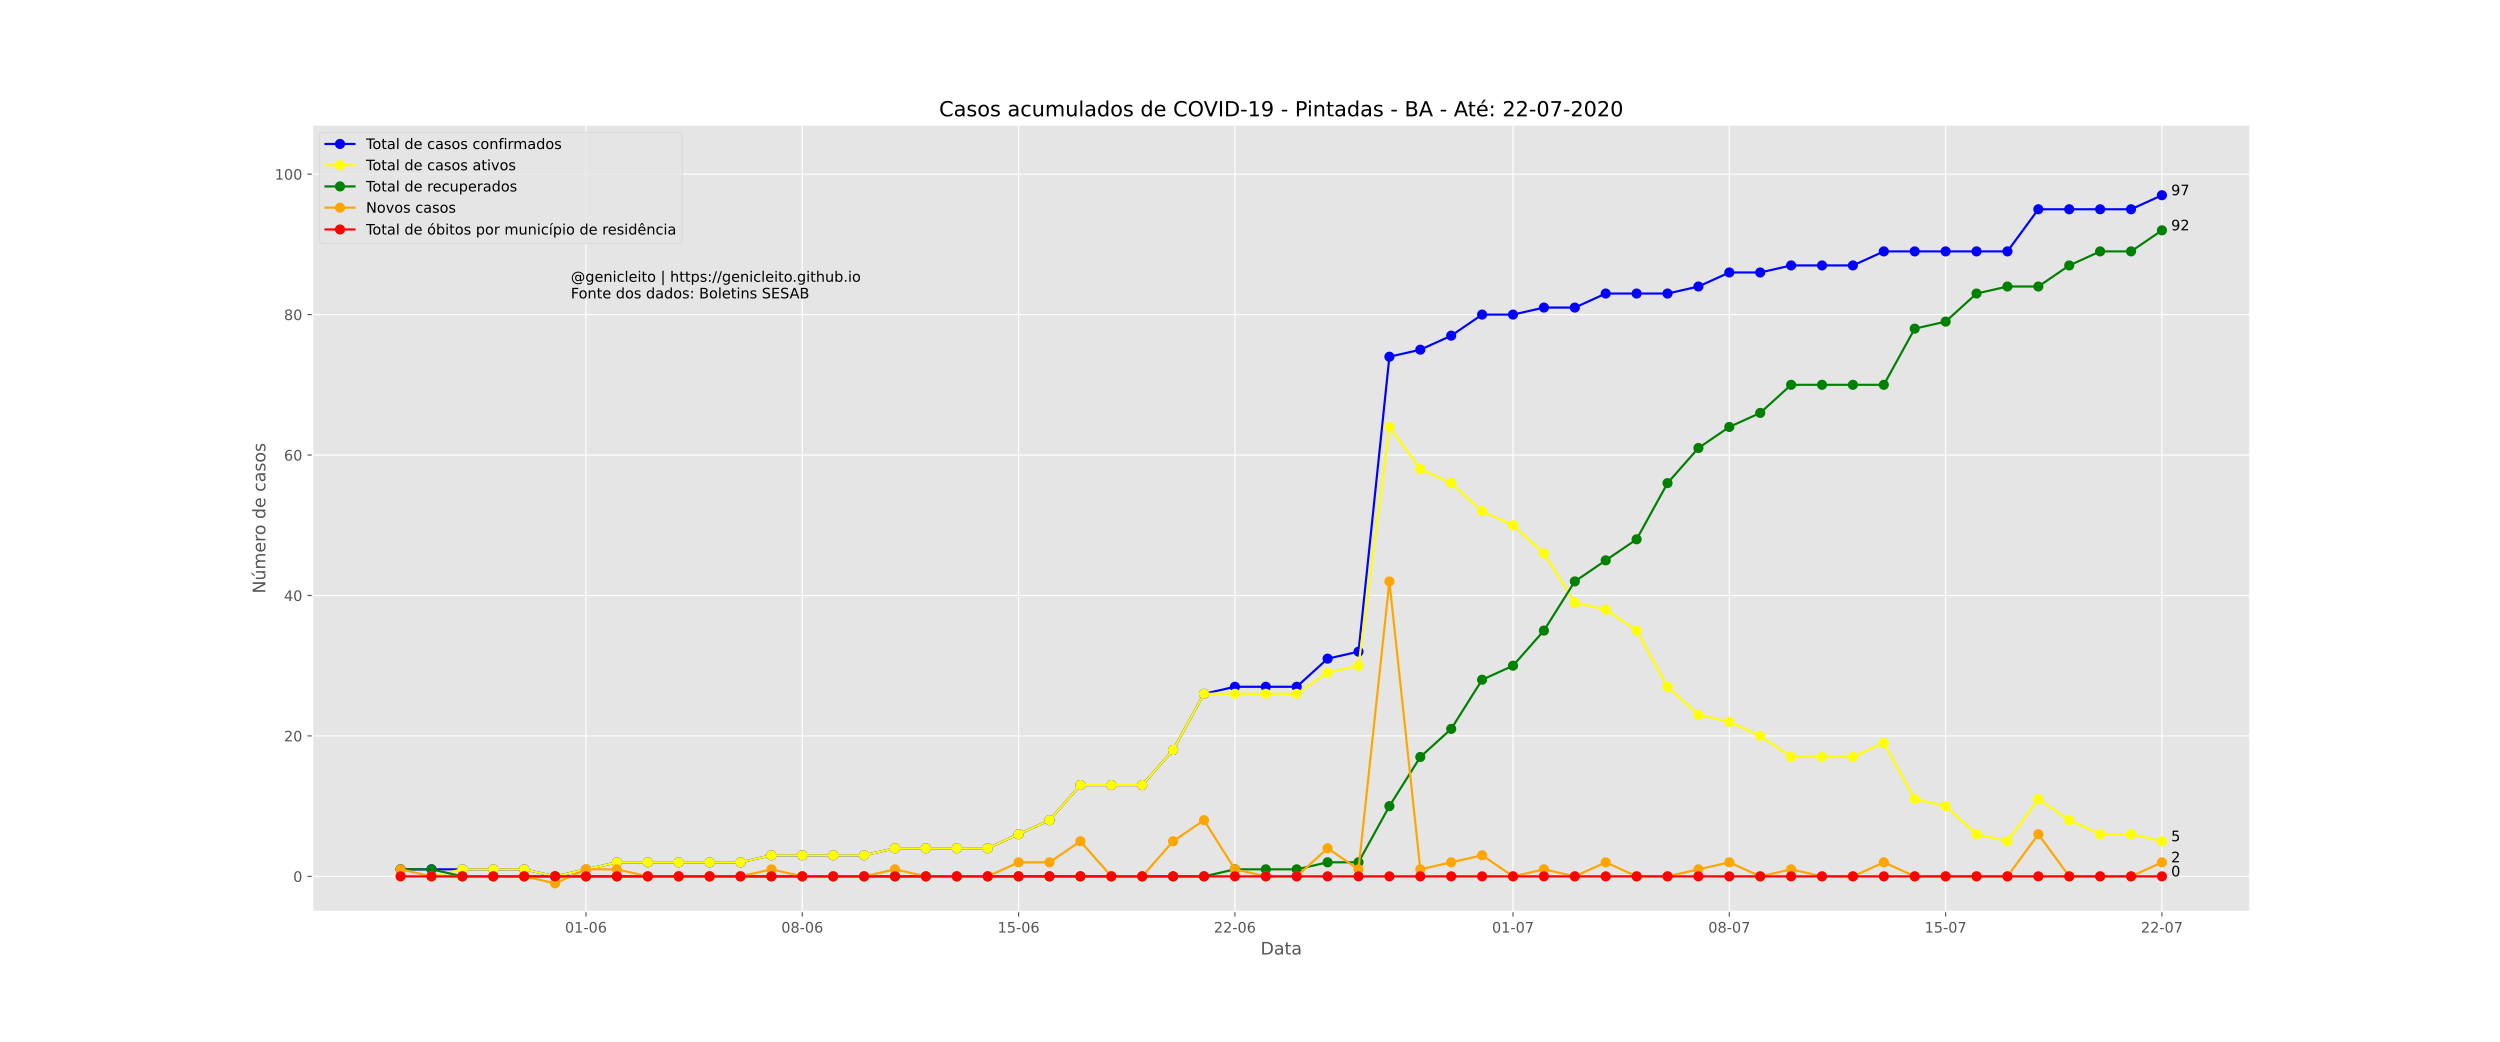 <?xml version="1.0" encoding="utf-8" standalone="no"?>
<!DOCTYPE svg PUBLIC "-//W3C//DTD SVG 1.1//EN"
  "http://www.w3.org/Graphics/SVG/1.1/DTD/svg11.dtd">
<!-- Created with matplotlib (https://matplotlib.org/) -->
<svg height="720pt" version="1.1" viewBox="0 0 1728 720" width="1728pt" xmlns="http://www.w3.org/2000/svg" xmlns:xlink="http://www.w3.org/1999/xlink">
 <defs>
  <style type="text/css">
*{stroke-linecap:butt;stroke-linejoin:round;}
  </style>
 </defs>
 <g id="figure_1">
  <g id="patch_1">
   <path d="M 0 720 
L 1728 720 
L 1728 0 
L 0 0 
z
" style="fill:#ffffff;"/>
  </g>
  <g id="axes_1">
   <g id="patch_2">
    <path d="M 216 630 
L 1555.2 630 
L 1555.2 86.4 
L 216 86.4 
z
" style="fill:#e5e5e5;"/>
   </g>
   <g id="matplotlib.axis_1">
    <g id="xtick_1">
     <g id="line2d_1">
      <path clip-path="url(#pd71425d911)" d="M 405.026 630 
L 405.026 86.4 
" style="fill:none;stroke:#ffffff;stroke-linecap:square;stroke-width:0.8;"/>
     </g>
     <g id="line2d_2">
      <defs>
       <path d="M 0 0 
L 0 3.5 
" id="mfd0219c5b4" style="stroke:#555555;stroke-width:0.8;"/>
      </defs>
      <g>
       <use style="fill:#555555;stroke:#555555;stroke-width:0.8;" x="405.026" xlink:href="#mfd0219c5b4" y="630"/>
      </g>
     </g>
     <g id="text_1">
      <!-- 01-06 -->
      <defs>
       <path d="M 31.781 66.406 
Q 24.172 66.406 20.328 58.906 
Q 16.5 51.422 16.5 36.375 
Q 16.5 21.391 20.328 13.891 
Q 24.172 6.391 31.781 6.391 
Q 39.453 6.391 43.281 13.891 
Q 47.125 21.391 47.125 36.375 
Q 47.125 51.422 43.281 58.906 
Q 39.453 66.406 31.781 66.406 
z
M 31.781 74.219 
Q 44.047 74.219 50.516 64.516 
Q 56.984 54.828 56.984 36.375 
Q 56.984 17.969 50.516 8.266 
Q 44.047 -1.422 31.781 -1.422 
Q 19.531 -1.422 13.062 8.266 
Q 6.594 17.969 6.594 36.375 
Q 6.594 54.828 13.062 64.516 
Q 19.531 74.219 31.781 74.219 
z
" id="DejaVuSans-48"/>
       <path d="M 12.406 8.297 
L 28.516 8.297 
L 28.516 63.922 
L 10.984 60.406 
L 10.984 69.391 
L 28.422 72.906 
L 38.281 72.906 
L 38.281 8.297 
L 54.391 8.297 
L 54.391 0 
L 12.406 0 
z
" id="DejaVuSans-49"/>
       <path d="M 4.891 31.391 
L 31.203 31.391 
L 31.203 23.391 
L 4.891 23.391 
z
" id="DejaVuSans-45"/>
       <path d="M 33.016 40.375 
Q 26.375 40.375 22.484 35.828 
Q 18.609 31.297 18.609 23.391 
Q 18.609 15.531 22.484 10.953 
Q 26.375 6.391 33.016 6.391 
Q 39.656 6.391 43.531 10.953 
Q 47.406 15.531 47.406 23.391 
Q 47.406 31.297 43.531 35.828 
Q 39.656 40.375 33.016 40.375 
z
M 52.594 71.297 
L 52.594 62.312 
Q 48.875 64.062 45.094 64.984 
Q 41.312 65.922 37.594 65.922 
Q 27.828 65.922 22.672 59.328 
Q 17.531 52.734 16.797 39.406 
Q 19.672 43.656 24.016 45.922 
Q 28.375 48.188 33.594 48.188 
Q 44.578 48.188 50.953 41.516 
Q 57.328 34.859 57.328 23.391 
Q 57.328 12.156 50.688 5.359 
Q 44.047 -1.422 33.016 -1.422 
Q 20.359 -1.422 13.672 8.266 
Q 6.984 17.969 6.984 36.375 
Q 6.984 53.656 15.188 63.938 
Q 23.391 74.219 37.203 74.219 
Q 40.922 74.219 44.703 73.484 
Q 48.484 72.75 52.594 71.297 
z
" id="DejaVuSans-54"/>
      </defs>
      <g style="fill:#555555;" transform="translate(390.497 644.598)scale(0.1 -0.1)">
       <use xlink:href="#DejaVuSans-48"/>
       <use x="63.623" xlink:href="#DejaVuSans-49"/>
       <use x="127.246" xlink:href="#DejaVuSans-45"/>
       <use x="163.33" xlink:href="#DejaVuSans-48"/>
       <use x="226.953" xlink:href="#DejaVuSans-54"/>
      </g>
     </g>
    </g>
    <g id="xtick_2">
     <g id="line2d_3">
      <path clip-path="url(#pd71425d911)" d="M 554.538 630 
L 554.538 86.4 
" style="fill:none;stroke:#ffffff;stroke-linecap:square;stroke-width:0.8;"/>
     </g>
     <g id="line2d_4">
      <g>
       <use style="fill:#555555;stroke:#555555;stroke-width:0.8;" x="554.538" xlink:href="#mfd0219c5b4" y="630"/>
      </g>
     </g>
     <g id="text_2">
      <!-- 08-06 -->
      <defs>
       <path d="M 31.781 34.625 
Q 24.75 34.625 20.719 30.859 
Q 16.703 27.094 16.703 20.516 
Q 16.703 13.922 20.719 10.156 
Q 24.75 6.391 31.781 6.391 
Q 38.812 6.391 42.859 10.172 
Q 46.922 13.969 46.922 20.516 
Q 46.922 27.094 42.891 30.859 
Q 38.875 34.625 31.781 34.625 
z
M 21.922 38.812 
Q 15.578 40.375 12.031 44.719 
Q 8.5 49.078 8.5 55.328 
Q 8.5 64.062 14.719 69.141 
Q 20.953 74.219 31.781 74.219 
Q 42.672 74.219 48.875 69.141 
Q 55.078 64.062 55.078 55.328 
Q 55.078 49.078 51.531 44.719 
Q 48 40.375 41.703 38.812 
Q 48.828 37.156 52.797 32.312 
Q 56.781 27.484 56.781 20.516 
Q 56.781 9.906 50.312 4.234 
Q 43.844 -1.422 31.781 -1.422 
Q 19.734 -1.422 13.25 4.234 
Q 6.781 9.906 6.781 20.516 
Q 6.781 27.484 10.781 32.312 
Q 14.797 37.156 21.922 38.812 
z
M 18.312 54.391 
Q 18.312 48.734 21.844 45.562 
Q 25.391 42.391 31.781 42.391 
Q 38.141 42.391 41.719 45.562 
Q 45.312 48.734 45.312 54.391 
Q 45.312 60.062 41.719 63.234 
Q 38.141 66.406 31.781 66.406 
Q 25.391 66.406 21.844 63.234 
Q 18.312 60.062 18.312 54.391 
z
" id="DejaVuSans-56"/>
      </defs>
      <g style="fill:#555555;" transform="translate(540.009 644.598)scale(0.1 -0.1)">
       <use xlink:href="#DejaVuSans-48"/>
       <use x="63.623" xlink:href="#DejaVuSans-56"/>
       <use x="127.246" xlink:href="#DejaVuSans-45"/>
       <use x="163.33" xlink:href="#DejaVuSans-48"/>
       <use x="226.953" xlink:href="#DejaVuSans-54"/>
      </g>
     </g>
    </g>
    <g id="xtick_3">
     <g id="line2d_5">
      <path clip-path="url(#pd71425d911)" d="M 704.05 630 
L 704.05 86.4 
" style="fill:none;stroke:#ffffff;stroke-linecap:square;stroke-width:0.8;"/>
     </g>
     <g id="line2d_6">
      <g>
       <use style="fill:#555555;stroke:#555555;stroke-width:0.8;" x="704.05" xlink:href="#mfd0219c5b4" y="630"/>
      </g>
     </g>
     <g id="text_3">
      <!-- 15-06 -->
      <defs>
       <path d="M 10.797 72.906 
L 49.516 72.906 
L 49.516 64.594 
L 19.828 64.594 
L 19.828 46.734 
Q 21.969 47.469 24.109 47.828 
Q 26.266 48.188 28.422 48.188 
Q 40.625 48.188 47.75 41.5 
Q 54.891 34.812 54.891 23.391 
Q 54.891 11.625 47.562 5.094 
Q 40.234 -1.422 26.906 -1.422 
Q 22.312 -1.422 17.547 -0.641 
Q 12.797 0.141 7.719 1.703 
L 7.719 11.625 
Q 12.109 9.234 16.797 8.062 
Q 21.484 6.891 26.703 6.891 
Q 35.156 6.891 40.078 11.328 
Q 45.016 15.766 45.016 23.391 
Q 45.016 31 40.078 35.438 
Q 35.156 39.891 26.703 39.891 
Q 22.75 39.891 18.812 39.016 
Q 14.891 38.141 10.797 36.281 
z
" id="DejaVuSans-53"/>
      </defs>
      <g style="fill:#555555;" transform="translate(689.521 644.598)scale(0.1 -0.1)">
       <use xlink:href="#DejaVuSans-49"/>
       <use x="63.623" xlink:href="#DejaVuSans-53"/>
       <use x="127.246" xlink:href="#DejaVuSans-45"/>
       <use x="163.33" xlink:href="#DejaVuSans-48"/>
       <use x="226.953" xlink:href="#DejaVuSans-54"/>
      </g>
     </g>
    </g>
    <g id="xtick_4">
     <g id="line2d_7">
      <path clip-path="url(#pd71425d911)" d="M 853.562 630 
L 853.562 86.4 
" style="fill:none;stroke:#ffffff;stroke-linecap:square;stroke-width:0.8;"/>
     </g>
     <g id="line2d_8">
      <g>
       <use style="fill:#555555;stroke:#555555;stroke-width:0.8;" x="853.562" xlink:href="#mfd0219c5b4" y="630"/>
      </g>
     </g>
     <g id="text_4">
      <!-- 22-06 -->
      <defs>
       <path d="M 19.188 8.297 
L 53.609 8.297 
L 53.609 0 
L 7.328 0 
L 7.328 8.297 
Q 12.938 14.109 22.625 23.891 
Q 32.328 33.688 34.812 36.531 
Q 39.547 41.844 41.422 45.531 
Q 43.312 49.219 43.312 52.781 
Q 43.312 58.594 39.234 62.25 
Q 35.156 65.922 28.609 65.922 
Q 23.969 65.922 18.812 64.312 
Q 13.672 62.703 7.812 59.422 
L 7.812 69.391 
Q 13.766 71.781 18.938 73 
Q 24.125 74.219 28.422 74.219 
Q 39.75 74.219 46.484 68.547 
Q 53.219 62.891 53.219 53.422 
Q 53.219 48.922 51.531 44.891 
Q 49.859 40.875 45.406 35.406 
Q 44.188 33.984 37.641 27.219 
Q 31.109 20.453 19.188 8.297 
z
" id="DejaVuSans-50"/>
      </defs>
      <g style="fill:#555555;" transform="translate(839.033 644.598)scale(0.1 -0.1)">
       <use xlink:href="#DejaVuSans-50"/>
       <use x="63.623" xlink:href="#DejaVuSans-50"/>
       <use x="127.246" xlink:href="#DejaVuSans-45"/>
       <use x="163.33" xlink:href="#DejaVuSans-48"/>
       <use x="226.953" xlink:href="#DejaVuSans-54"/>
      </g>
     </g>
    </g>
    <g id="xtick_5">
     <g id="line2d_9">
      <path clip-path="url(#pd71425d911)" d="M 1045.791 630 
L 1045.791 86.4 
" style="fill:none;stroke:#ffffff;stroke-linecap:square;stroke-width:0.8;"/>
     </g>
     <g id="line2d_10">
      <g>
       <use style="fill:#555555;stroke:#555555;stroke-width:0.8;" x="1045.791" xlink:href="#mfd0219c5b4" y="630"/>
      </g>
     </g>
     <g id="text_5">
      <!-- 01-07 -->
      <defs>
       <path d="M 8.203 72.906 
L 55.078 72.906 
L 55.078 68.703 
L 28.609 0 
L 18.312 0 
L 43.219 64.594 
L 8.203 64.594 
z
" id="DejaVuSans-55"/>
      </defs>
      <g style="fill:#555555;" transform="translate(1031.262 644.598)scale(0.1 -0.1)">
       <use xlink:href="#DejaVuSans-48"/>
       <use x="63.623" xlink:href="#DejaVuSans-49"/>
       <use x="127.246" xlink:href="#DejaVuSans-45"/>
       <use x="163.33" xlink:href="#DejaVuSans-48"/>
       <use x="226.953" xlink:href="#DejaVuSans-55"/>
      </g>
     </g>
    </g>
    <g id="xtick_6">
     <g id="line2d_11">
      <path clip-path="url(#pd71425d911)" d="M 1195.303 630 
L 1195.303 86.4 
" style="fill:none;stroke:#ffffff;stroke-linecap:square;stroke-width:0.8;"/>
     </g>
     <g id="line2d_12">
      <g>
       <use style="fill:#555555;stroke:#555555;stroke-width:0.8;" x="1195.303" xlink:href="#mfd0219c5b4" y="630"/>
      </g>
     </g>
     <g id="text_6">
      <!-- 08-07 -->
      <g style="fill:#555555;" transform="translate(1180.774 644.598)scale(0.1 -0.1)">
       <use xlink:href="#DejaVuSans-48"/>
       <use x="63.623" xlink:href="#DejaVuSans-56"/>
       <use x="127.246" xlink:href="#DejaVuSans-45"/>
       <use x="163.33" xlink:href="#DejaVuSans-48"/>
       <use x="226.953" xlink:href="#DejaVuSans-55"/>
      </g>
     </g>
    </g>
    <g id="xtick_7">
     <g id="line2d_13">
      <path clip-path="url(#pd71425d911)" d="M 1344.815 630 
L 1344.815 86.4 
" style="fill:none;stroke:#ffffff;stroke-linecap:square;stroke-width:0.8;"/>
     </g>
     <g id="line2d_14">
      <g>
       <use style="fill:#555555;stroke:#555555;stroke-width:0.8;" x="1344.815" xlink:href="#mfd0219c5b4" y="630"/>
      </g>
     </g>
     <g id="text_7">
      <!-- 15-07 -->
      <g style="fill:#555555;" transform="translate(1330.286 644.598)scale(0.1 -0.1)">
       <use xlink:href="#DejaVuSans-49"/>
       <use x="63.623" xlink:href="#DejaVuSans-53"/>
       <use x="127.246" xlink:href="#DejaVuSans-45"/>
       <use x="163.33" xlink:href="#DejaVuSans-48"/>
       <use x="226.953" xlink:href="#DejaVuSans-55"/>
      </g>
     </g>
    </g>
    <g id="xtick_8">
     <g id="line2d_15">
      <path clip-path="url(#pd71425d911)" d="M 1494.327 630 
L 1494.327 86.4 
" style="fill:none;stroke:#ffffff;stroke-linecap:square;stroke-width:0.8;"/>
     </g>
     <g id="line2d_16">
      <g>
       <use style="fill:#555555;stroke:#555555;stroke-width:0.8;" x="1494.327" xlink:href="#mfd0219c5b4" y="630"/>
      </g>
     </g>
     <g id="text_8">
      <!-- 22-07 -->
      <g style="fill:#555555;" transform="translate(1479.798 644.598)scale(0.1 -0.1)">
       <use xlink:href="#DejaVuSans-50"/>
       <use x="63.623" xlink:href="#DejaVuSans-50"/>
       <use x="127.246" xlink:href="#DejaVuSans-45"/>
       <use x="163.33" xlink:href="#DejaVuSans-48"/>
       <use x="226.953" xlink:href="#DejaVuSans-55"/>
      </g>
     </g>
    </g>
    <g id="text_9">
     <!-- Data -->
     <defs>
      <path d="M 19.672 64.797 
L 19.672 8.109 
L 31.594 8.109 
Q 46.688 8.109 53.688 14.938 
Q 60.688 21.781 60.688 36.531 
Q 60.688 51.172 53.688 57.984 
Q 46.688 64.797 31.594 64.797 
z
M 9.812 72.906 
L 30.078 72.906 
Q 51.266 72.906 61.172 64.094 
Q 71.094 55.281 71.094 36.531 
Q 71.094 17.672 61.125 8.828 
Q 51.172 0 30.078 0 
L 9.812 0 
z
" id="DejaVuSans-68"/>
      <path d="M 34.281 27.484 
Q 23.391 27.484 19.188 25 
Q 14.984 22.516 14.984 16.5 
Q 14.984 11.719 18.141 8.906 
Q 21.297 6.109 26.703 6.109 
Q 34.188 6.109 38.703 11.406 
Q 43.219 16.703 43.219 25.484 
L 43.219 27.484 
z
M 52.203 31.203 
L 52.203 0 
L 43.219 0 
L 43.219 8.297 
Q 40.141 3.328 35.547 0.953 
Q 30.953 -1.422 24.312 -1.422 
Q 15.922 -1.422 10.953 3.297 
Q 6 8.016 6 15.922 
Q 6 25.141 12.172 29.828 
Q 18.359 34.516 30.609 34.516 
L 43.219 34.516 
L 43.219 35.406 
Q 43.219 41.609 39.141 45 
Q 35.062 48.391 27.688 48.391 
Q 23 48.391 18.547 47.266 
Q 14.109 46.141 10.016 43.891 
L 10.016 52.203 
Q 14.938 54.109 19.578 55.047 
Q 24.219 56 28.609 56 
Q 40.484 56 46.344 49.844 
Q 52.203 43.703 52.203 31.203 
z
" id="DejaVuSans-97"/>
      <path d="M 18.312 70.219 
L 18.312 54.688 
L 36.812 54.688 
L 36.812 47.703 
L 18.312 47.703 
L 18.312 18.016 
Q 18.312 11.328 20.141 9.422 
Q 21.969 7.516 27.594 7.516 
L 36.812 7.516 
L 36.812 0 
L 27.594 0 
Q 17.188 0 13.234 3.875 
Q 9.281 7.766 9.281 18.016 
L 9.281 47.703 
L 2.688 47.703 
L 2.688 54.688 
L 9.281 54.688 
L 9.281 70.219 
z
" id="DejaVuSans-116"/>
     </defs>
     <g style="fill:#555555;" transform="translate(871.274 659.796)scale(0.12 -0.12)">
      <use xlink:href="#DejaVuSans-68"/>
      <use x="77.002" xlink:href="#DejaVuSans-97"/>
      <use x="138.281" xlink:href="#DejaVuSans-116"/>
      <use x="177.49" xlink:href="#DejaVuSans-97"/>
     </g>
    </g>
   </g>
   <g id="matplotlib.axis_2">
    <g id="ytick_1">
     <g id="line2d_17">
      <path clip-path="url(#pd71425d911)" d="M 216 605.732 
L 1555.2 605.732 
" style="fill:none;stroke:#ffffff;stroke-linecap:square;stroke-width:0.8;"/>
     </g>
     <g id="line2d_18">
      <defs>
       <path d="M 0 0 
L -3.5 0 
" id="m0197aa8c7d" style="stroke:#555555;stroke-width:0.8;"/>
      </defs>
      <g>
       <use style="fill:#555555;stroke:#555555;stroke-width:0.8;" x="216" xlink:href="#m0197aa8c7d" y="605.732"/>
      </g>
     </g>
     <g id="text_10">
      <!-- 0 -->
      <g style="fill:#555555;" transform="translate(202.637 609.531)scale(0.1 -0.1)">
       <use xlink:href="#DejaVuSans-48"/>
      </g>
     </g>
    </g>
    <g id="ytick_2">
     <g id="line2d_19">
      <path clip-path="url(#pd71425d911)" d="M 216 508.661 
L 1555.2 508.661 
" style="fill:none;stroke:#ffffff;stroke-linecap:square;stroke-width:0.8;"/>
     </g>
     <g id="line2d_20">
      <g>
       <use style="fill:#555555;stroke:#555555;stroke-width:0.8;" x="216" xlink:href="#m0197aa8c7d" y="508.661"/>
      </g>
     </g>
     <g id="text_11">
      <!-- 20 -->
      <g style="fill:#555555;" transform="translate(196.275 512.46)scale(0.1 -0.1)">
       <use xlink:href="#DejaVuSans-50"/>
       <use x="63.623" xlink:href="#DejaVuSans-48"/>
      </g>
     </g>
    </g>
    <g id="ytick_3">
     <g id="line2d_21">
      <path clip-path="url(#pd71425d911)" d="M 216 411.589 
L 1555.2 411.589 
" style="fill:none;stroke:#ffffff;stroke-linecap:square;stroke-width:0.8;"/>
     </g>
     <g id="line2d_22">
      <g>
       <use style="fill:#555555;stroke:#555555;stroke-width:0.8;" x="216" xlink:href="#m0197aa8c7d" y="411.589"/>
      </g>
     </g>
     <g id="text_12">
      <!-- 40 -->
      <defs>
       <path d="M 37.797 64.312 
L 12.891 25.391 
L 37.797 25.391 
z
M 35.203 72.906 
L 47.609 72.906 
L 47.609 25.391 
L 58.016 25.391 
L 58.016 17.188 
L 47.609 17.188 
L 47.609 0 
L 37.797 0 
L 37.797 17.188 
L 4.891 17.188 
L 4.891 26.703 
z
" id="DejaVuSans-52"/>
      </defs>
      <g style="fill:#555555;" transform="translate(196.275 415.389)scale(0.1 -0.1)">
       <use xlink:href="#DejaVuSans-52"/>
       <use x="63.623" xlink:href="#DejaVuSans-48"/>
      </g>
     </g>
    </g>
    <g id="ytick_4">
     <g id="line2d_23">
      <path clip-path="url(#pd71425d911)" d="M 216 314.518 
L 1555.2 314.518 
" style="fill:none;stroke:#ffffff;stroke-linecap:square;stroke-width:0.8;"/>
     </g>
     <g id="line2d_24">
      <g>
       <use style="fill:#555555;stroke:#555555;stroke-width:0.8;" x="216" xlink:href="#m0197aa8c7d" y="314.518"/>
      </g>
     </g>
     <g id="text_13">
      <!-- 60 -->
      <g style="fill:#555555;" transform="translate(196.275 318.317)scale(0.1 -0.1)">
       <use xlink:href="#DejaVuSans-54"/>
       <use x="63.623" xlink:href="#DejaVuSans-48"/>
      </g>
     </g>
    </g>
    <g id="ytick_5">
     <g id="line2d_25">
      <path clip-path="url(#pd71425d911)" d="M 216 217.446 
L 1555.2 217.446 
" style="fill:none;stroke:#ffffff;stroke-linecap:square;stroke-width:0.8;"/>
     </g>
     <g id="line2d_26">
      <g>
       <use style="fill:#555555;stroke:#555555;stroke-width:0.8;" x="216" xlink:href="#m0197aa8c7d" y="217.446"/>
      </g>
     </g>
     <g id="text_14">
      <!-- 80 -->
      <g style="fill:#555555;" transform="translate(196.275 221.246)scale(0.1 -0.1)">
       <use xlink:href="#DejaVuSans-56"/>
       <use x="63.623" xlink:href="#DejaVuSans-48"/>
      </g>
     </g>
    </g>
    <g id="ytick_6">
     <g id="line2d_27">
      <path clip-path="url(#pd71425d911)" d="M 216 120.375 
L 1555.2 120.375 
" style="fill:none;stroke:#ffffff;stroke-linecap:square;stroke-width:0.8;"/>
     </g>
     <g id="line2d_28">
      <g>
       <use style="fill:#555555;stroke:#555555;stroke-width:0.8;" x="216" xlink:href="#m0197aa8c7d" y="120.375"/>
      </g>
     </g>
     <g id="text_15">
      <!-- 100 -->
      <g style="fill:#555555;" transform="translate(189.912 124.174)scale(0.1 -0.1)">
       <use xlink:href="#DejaVuSans-49"/>
       <use x="63.623" xlink:href="#DejaVuSans-48"/>
       <use x="127.246" xlink:href="#DejaVuSans-48"/>
      </g>
     </g>
    </g>
    <g id="text_16">
     <!-- Número de casos -->
     <defs>
      <path d="M 9.812 72.906 
L 23.094 72.906 
L 55.422 11.922 
L 55.422 72.906 
L 64.984 72.906 
L 64.984 0 
L 51.703 0 
L 19.391 60.984 
L 19.391 0 
L 9.812 0 
z
" id="DejaVuSans-78"/>
      <path d="M 8.5 21.578 
L 8.5 54.688 
L 17.484 54.688 
L 17.484 21.922 
Q 17.484 14.156 20.5 10.266 
Q 23.531 6.391 29.594 6.391 
Q 36.859 6.391 41.078 11.031 
Q 45.312 15.672 45.312 23.688 
L 45.312 54.688 
L 54.297 54.688 
L 54.297 0 
L 45.312 0 
L 45.312 8.406 
Q 42.047 3.422 37.719 1 
Q 33.406 -1.422 27.688 -1.422 
Q 18.266 -1.422 13.375 4.438 
Q 8.5 10.297 8.5 21.578 
z
M 31.109 56 
z
M 37.781 79.984 
L 47.5 79.984 
L 31.594 61.625 
L 24.109 61.625 
z
" id="DejaVuSans-250"/>
      <path d="M 52 44.188 
Q 55.375 50.25 60.062 53.125 
Q 64.75 56 71.094 56 
Q 79.641 56 84.281 50.016 
Q 88.922 44.047 88.922 33.016 
L 88.922 0 
L 79.891 0 
L 79.891 32.719 
Q 79.891 40.578 77.094 44.375 
Q 74.312 48.188 68.609 48.188 
Q 61.625 48.188 57.562 43.547 
Q 53.516 38.922 53.516 30.906 
L 53.516 0 
L 44.484 0 
L 44.484 32.719 
Q 44.484 40.625 41.703 44.406 
Q 38.922 48.188 33.109 48.188 
Q 26.219 48.188 22.156 43.531 
Q 18.109 38.875 18.109 30.906 
L 18.109 0 
L 9.078 0 
L 9.078 54.688 
L 18.109 54.688 
L 18.109 46.188 
Q 21.188 51.219 25.484 53.609 
Q 29.781 56 35.688 56 
Q 41.656 56 45.828 52.969 
Q 50 49.953 52 44.188 
z
" id="DejaVuSans-109"/>
      <path d="M 56.203 29.594 
L 56.203 25.203 
L 14.891 25.203 
Q 15.484 15.922 20.484 11.062 
Q 25.484 6.203 34.422 6.203 
Q 39.594 6.203 44.453 7.469 
Q 49.312 8.734 54.109 11.281 
L 54.109 2.781 
Q 49.266 0.734 44.188 -0.344 
Q 39.109 -1.422 33.891 -1.422 
Q 20.797 -1.422 13.156 6.188 
Q 5.516 13.812 5.516 26.812 
Q 5.516 40.234 12.766 48.109 
Q 20.016 56 32.328 56 
Q 43.359 56 49.781 48.891 
Q 56.203 41.797 56.203 29.594 
z
M 47.219 32.234 
Q 47.125 39.594 43.094 43.984 
Q 39.062 48.391 32.422 48.391 
Q 24.906 48.391 20.391 44.141 
Q 15.875 39.891 15.188 32.172 
z
" id="DejaVuSans-101"/>
      <path d="M 41.109 46.297 
Q 39.594 47.172 37.812 47.578 
Q 36.031 48 33.891 48 
Q 26.266 48 22.188 43.047 
Q 18.109 38.094 18.109 28.812 
L 18.109 0 
L 9.078 0 
L 9.078 54.688 
L 18.109 54.688 
L 18.109 46.188 
Q 20.953 51.172 25.484 53.578 
Q 30.031 56 36.531 56 
Q 37.453 56 38.578 55.875 
Q 39.703 55.766 41.062 55.516 
z
" id="DejaVuSans-114"/>
      <path d="M 30.609 48.391 
Q 23.391 48.391 19.188 42.75 
Q 14.984 37.109 14.984 27.297 
Q 14.984 17.484 19.156 11.844 
Q 23.344 6.203 30.609 6.203 
Q 37.797 6.203 41.984 11.859 
Q 46.188 17.531 46.188 27.297 
Q 46.188 37.016 41.984 42.703 
Q 37.797 48.391 30.609 48.391 
z
M 30.609 56 
Q 42.328 56 49.016 48.375 
Q 55.719 40.766 55.719 27.297 
Q 55.719 13.875 49.016 6.219 
Q 42.328 -1.422 30.609 -1.422 
Q 18.844 -1.422 12.172 6.219 
Q 5.516 13.875 5.516 27.297 
Q 5.516 40.766 12.172 48.375 
Q 18.844 56 30.609 56 
z
" id="DejaVuSans-111"/>
      <path id="DejaVuSans-32"/>
      <path d="M 45.406 46.391 
L 45.406 75.984 
L 54.391 75.984 
L 54.391 0 
L 45.406 0 
L 45.406 8.203 
Q 42.578 3.328 38.25 0.953 
Q 33.938 -1.422 27.875 -1.422 
Q 17.969 -1.422 11.734 6.484 
Q 5.516 14.406 5.516 27.297 
Q 5.516 40.188 11.734 48.094 
Q 17.969 56 27.875 56 
Q 33.938 56 38.25 53.625 
Q 42.578 51.266 45.406 46.391 
z
M 14.797 27.297 
Q 14.797 17.391 18.875 11.75 
Q 22.953 6.109 30.078 6.109 
Q 37.203 6.109 41.297 11.75 
Q 45.406 17.391 45.406 27.297 
Q 45.406 37.203 41.297 42.844 
Q 37.203 48.484 30.078 48.484 
Q 22.953 48.484 18.875 42.844 
Q 14.797 37.203 14.797 27.297 
z
" id="DejaVuSans-100"/>
      <path d="M 48.781 52.594 
L 48.781 44.188 
Q 44.969 46.297 41.141 47.344 
Q 37.312 48.391 33.406 48.391 
Q 24.656 48.391 19.812 42.844 
Q 14.984 37.312 14.984 27.297 
Q 14.984 17.281 19.812 11.734 
Q 24.656 6.203 33.406 6.203 
Q 37.312 6.203 41.141 7.25 
Q 44.969 8.297 48.781 10.406 
L 48.781 2.094 
Q 45.016 0.344 40.984 -0.531 
Q 36.969 -1.422 32.422 -1.422 
Q 20.062 -1.422 12.781 6.344 
Q 5.516 14.109 5.516 27.297 
Q 5.516 40.672 12.859 48.328 
Q 20.219 56 33.016 56 
Q 37.156 56 41.109 55.141 
Q 45.062 54.297 48.781 52.594 
z
" id="DejaVuSans-99"/>
      <path d="M 44.281 53.078 
L 44.281 44.578 
Q 40.484 46.531 36.375 47.5 
Q 32.281 48.484 27.875 48.484 
Q 21.188 48.484 17.844 46.438 
Q 14.5 44.391 14.5 40.281 
Q 14.5 37.156 16.891 35.375 
Q 19.281 33.594 26.516 31.984 
L 29.594 31.297 
Q 39.156 29.25 43.188 25.516 
Q 47.219 21.781 47.219 15.094 
Q 47.219 7.469 41.188 3.016 
Q 35.156 -1.422 24.609 -1.422 
Q 20.219 -1.422 15.453 -0.562 
Q 10.688 0.297 5.422 2 
L 5.422 11.281 
Q 10.406 8.688 15.234 7.391 
Q 20.062 6.109 24.812 6.109 
Q 31.156 6.109 34.562 8.281 
Q 37.984 10.453 37.984 14.406 
Q 37.984 18.062 35.516 20.016 
Q 33.062 21.969 24.703 23.781 
L 21.578 24.516 
Q 13.234 26.266 9.516 29.906 
Q 5.812 33.547 5.812 39.891 
Q 5.812 47.609 11.281 51.797 
Q 16.75 56 26.812 56 
Q 31.781 56 36.172 55.266 
Q 40.578 54.547 44.281 53.078 
z
" id="DejaVuSans-115"/>
     </defs>
     <g style="fill:#555555;" transform="translate(183.417 410.243)rotate(-90)scale(0.12 -0.12)">
      <use xlink:href="#DejaVuSans-78"/>
      <use x="74.805" xlink:href="#DejaVuSans-250"/>
      <use x="138.184" xlink:href="#DejaVuSans-109"/>
      <use x="235.596" xlink:href="#DejaVuSans-101"/>
      <use x="297.119" xlink:href="#DejaVuSans-114"/>
      <use x="335.982" xlink:href="#DejaVuSans-111"/>
      <use x="397.164" xlink:href="#DejaVuSans-32"/>
      <use x="428.951" xlink:href="#DejaVuSans-100"/>
      <use x="492.428" xlink:href="#DejaVuSans-101"/>
      <use x="553.951" xlink:href="#DejaVuSans-32"/>
      <use x="585.738" xlink:href="#DejaVuSans-99"/>
      <use x="640.719" xlink:href="#DejaVuSans-97"/>
      <use x="701.998" xlink:href="#DejaVuSans-115"/>
      <use x="754.098" xlink:href="#DejaVuSans-111"/>
      <use x="815.279" xlink:href="#DejaVuSans-115"/>
     </g>
    </g>
   </g>
   <g id="line2d_29">
    <path clip-path="url(#pd71425d911)" d="M 276.873 600.879 
L 298.232 600.879 
L 319.59 600.879 
L 340.949 600.879 
L 362.308 600.879 
L 383.667 605.732 
L 405.026 600.879 
L 426.385 596.025 
L 447.744 596.025 
L 469.102 596.025 
L 490.461 596.025 
L 511.82 596.025 
L 533.179 591.171 
L 554.538 591.171 
L 575.897 591.171 
L 597.256 591.171 
L 618.614 586.318 
L 639.973 586.318 
L 661.332 586.318 
L 682.691 586.318 
L 704.05 576.611 
L 725.409 566.904 
L 746.767 542.636 
L 768.126 542.636 
L 789.485 542.636 
L 810.844 518.368 
L 832.203 479.539 
L 853.562 474.686 
L 874.921 474.686 
L 896.279 474.686 
L 917.638 455.271 
L 938.997 450.418 
L 960.356 246.568 
L 981.715 241.714 
L 1003.074 232.007 
L 1024.433 217.446 
L 1045.791 217.446 
L 1067.15 212.593 
L 1088.509 212.593 
L 1109.868 202.886 
L 1131.227 202.886 
L 1152.586 202.886 
L 1173.944 198.032 
L 1195.303 188.325 
L 1216.662 188.325 
L 1238.021 183.471 
L 1259.38 183.471 
L 1280.739 183.471 
L 1302.098 173.764 
L 1323.456 173.764 
L 1344.815 173.764 
L 1366.174 173.764 
L 1387.533 173.764 
L 1408.892 144.643 
L 1430.251 144.643 
L 1451.61 144.643 
L 1472.968 144.643 
L 1494.327 134.936 
" style="fill:none;stroke:#0000ff;stroke-linecap:square;stroke-width:1.5;"/>
    <defs>
     <path d="M 0 3 
C 0.796 3 1.559 2.684 2.121 2.121 
C 2.684 1.559 3 0.796 3 0 
C 3 -0.796 2.684 -1.559 2.121 -2.121 
C 1.559 -2.684 0.796 -3 0 -3 
C -0.796 -3 -1.559 -2.684 -2.121 -2.121 
C -2.684 -1.559 -3 -0.796 -3 0 
C -3 0.796 -2.684 1.559 -2.121 2.121 
C -1.559 2.684 -0.796 3 0 3 
z
" id="m2261532018" style="stroke:#0000ff;"/>
    </defs>
    <g clip-path="url(#pd71425d911)">
     <use style="fill:#0000ff;stroke:#0000ff;" x="276.873" xlink:href="#m2261532018" y="600.879"/>
     <use style="fill:#0000ff;stroke:#0000ff;" x="298.232" xlink:href="#m2261532018" y="600.879"/>
     <use style="fill:#0000ff;stroke:#0000ff;" x="319.59" xlink:href="#m2261532018" y="600.879"/>
     <use style="fill:#0000ff;stroke:#0000ff;" x="340.949" xlink:href="#m2261532018" y="600.879"/>
     <use style="fill:#0000ff;stroke:#0000ff;" x="362.308" xlink:href="#m2261532018" y="600.879"/>
     <use style="fill:#0000ff;stroke:#0000ff;" x="383.667" xlink:href="#m2261532018" y="605.732"/>
     <use style="fill:#0000ff;stroke:#0000ff;" x="405.026" xlink:href="#m2261532018" y="600.879"/>
     <use style="fill:#0000ff;stroke:#0000ff;" x="426.385" xlink:href="#m2261532018" y="596.025"/>
     <use style="fill:#0000ff;stroke:#0000ff;" x="447.744" xlink:href="#m2261532018" y="596.025"/>
     <use style="fill:#0000ff;stroke:#0000ff;" x="469.102" xlink:href="#m2261532018" y="596.025"/>
     <use style="fill:#0000ff;stroke:#0000ff;" x="490.461" xlink:href="#m2261532018" y="596.025"/>
     <use style="fill:#0000ff;stroke:#0000ff;" x="511.82" xlink:href="#m2261532018" y="596.025"/>
     <use style="fill:#0000ff;stroke:#0000ff;" x="533.179" xlink:href="#m2261532018" y="591.171"/>
     <use style="fill:#0000ff;stroke:#0000ff;" x="554.538" xlink:href="#m2261532018" y="591.171"/>
     <use style="fill:#0000ff;stroke:#0000ff;" x="575.897" xlink:href="#m2261532018" y="591.171"/>
     <use style="fill:#0000ff;stroke:#0000ff;" x="597.256" xlink:href="#m2261532018" y="591.171"/>
     <use style="fill:#0000ff;stroke:#0000ff;" x="618.614" xlink:href="#m2261532018" y="586.318"/>
     <use style="fill:#0000ff;stroke:#0000ff;" x="639.973" xlink:href="#m2261532018" y="586.318"/>
     <use style="fill:#0000ff;stroke:#0000ff;" x="661.332" xlink:href="#m2261532018" y="586.318"/>
     <use style="fill:#0000ff;stroke:#0000ff;" x="682.691" xlink:href="#m2261532018" y="586.318"/>
     <use style="fill:#0000ff;stroke:#0000ff;" x="704.05" xlink:href="#m2261532018" y="576.611"/>
     <use style="fill:#0000ff;stroke:#0000ff;" x="725.409" xlink:href="#m2261532018" y="566.904"/>
     <use style="fill:#0000ff;stroke:#0000ff;" x="746.767" xlink:href="#m2261532018" y="542.636"/>
     <use style="fill:#0000ff;stroke:#0000ff;" x="768.126" xlink:href="#m2261532018" y="542.636"/>
     <use style="fill:#0000ff;stroke:#0000ff;" x="789.485" xlink:href="#m2261532018" y="542.636"/>
     <use style="fill:#0000ff;stroke:#0000ff;" x="810.844" xlink:href="#m2261532018" y="518.368"/>
     <use style="fill:#0000ff;stroke:#0000ff;" x="832.203" xlink:href="#m2261532018" y="479.539"/>
     <use style="fill:#0000ff;stroke:#0000ff;" x="853.562" xlink:href="#m2261532018" y="474.686"/>
     <use style="fill:#0000ff;stroke:#0000ff;" x="874.921" xlink:href="#m2261532018" y="474.686"/>
     <use style="fill:#0000ff;stroke:#0000ff;" x="896.279" xlink:href="#m2261532018" y="474.686"/>
     <use style="fill:#0000ff;stroke:#0000ff;" x="917.638" xlink:href="#m2261532018" y="455.271"/>
     <use style="fill:#0000ff;stroke:#0000ff;" x="938.997" xlink:href="#m2261532018" y="450.418"/>
     <use style="fill:#0000ff;stroke:#0000ff;" x="960.356" xlink:href="#m2261532018" y="246.568"/>
     <use style="fill:#0000ff;stroke:#0000ff;" x="981.715" xlink:href="#m2261532018" y="241.714"/>
     <use style="fill:#0000ff;stroke:#0000ff;" x="1003.074" xlink:href="#m2261532018" y="232.007"/>
     <use style="fill:#0000ff;stroke:#0000ff;" x="1024.433" xlink:href="#m2261532018" y="217.446"/>
     <use style="fill:#0000ff;stroke:#0000ff;" x="1045.791" xlink:href="#m2261532018" y="217.446"/>
     <use style="fill:#0000ff;stroke:#0000ff;" x="1067.15" xlink:href="#m2261532018" y="212.593"/>
     <use style="fill:#0000ff;stroke:#0000ff;" x="1088.509" xlink:href="#m2261532018" y="212.593"/>
     <use style="fill:#0000ff;stroke:#0000ff;" x="1109.868" xlink:href="#m2261532018" y="202.886"/>
     <use style="fill:#0000ff;stroke:#0000ff;" x="1131.227" xlink:href="#m2261532018" y="202.886"/>
     <use style="fill:#0000ff;stroke:#0000ff;" x="1152.586" xlink:href="#m2261532018" y="202.886"/>
     <use style="fill:#0000ff;stroke:#0000ff;" x="1173.944" xlink:href="#m2261532018" y="198.032"/>
     <use style="fill:#0000ff;stroke:#0000ff;" x="1195.303" xlink:href="#m2261532018" y="188.325"/>
     <use style="fill:#0000ff;stroke:#0000ff;" x="1216.662" xlink:href="#m2261532018" y="188.325"/>
     <use style="fill:#0000ff;stroke:#0000ff;" x="1238.021" xlink:href="#m2261532018" y="183.471"/>
     <use style="fill:#0000ff;stroke:#0000ff;" x="1259.38" xlink:href="#m2261532018" y="183.471"/>
     <use style="fill:#0000ff;stroke:#0000ff;" x="1280.739" xlink:href="#m2261532018" y="183.471"/>
     <use style="fill:#0000ff;stroke:#0000ff;" x="1302.098" xlink:href="#m2261532018" y="173.764"/>
     <use style="fill:#0000ff;stroke:#0000ff;" x="1323.456" xlink:href="#m2261532018" y="173.764"/>
     <use style="fill:#0000ff;stroke:#0000ff;" x="1344.815" xlink:href="#m2261532018" y="173.764"/>
     <use style="fill:#0000ff;stroke:#0000ff;" x="1366.174" xlink:href="#m2261532018" y="173.764"/>
     <use style="fill:#0000ff;stroke:#0000ff;" x="1387.533" xlink:href="#m2261532018" y="173.764"/>
     <use style="fill:#0000ff;stroke:#0000ff;" x="1408.892" xlink:href="#m2261532018" y="144.643"/>
     <use style="fill:#0000ff;stroke:#0000ff;" x="1430.251" xlink:href="#m2261532018" y="144.643"/>
     <use style="fill:#0000ff;stroke:#0000ff;" x="1451.61" xlink:href="#m2261532018" y="144.643"/>
     <use style="fill:#0000ff;stroke:#0000ff;" x="1472.968" xlink:href="#m2261532018" y="144.643"/>
     <use style="fill:#0000ff;stroke:#0000ff;" x="1494.327" xlink:href="#m2261532018" y="134.936"/>
    </g>
   </g>
   <g id="line2d_30">
    <path clip-path="url(#pd71425d911)" d="M 276.873 605.732 
L 298.232 605.732 
L 319.59 600.879 
L 340.949 600.879 
L 362.308 600.879 
L 383.667 605.732 
L 405.026 600.879 
L 426.385 596.025 
L 447.744 596.025 
L 469.102 596.025 
L 490.461 596.025 
L 511.82 596.025 
L 533.179 591.171 
L 554.538 591.171 
L 575.897 591.171 
L 597.256 591.171 
L 618.614 586.318 
L 639.973 586.318 
L 661.332 586.318 
L 682.691 586.318 
L 704.05 576.611 
L 725.409 566.904 
L 746.767 542.636 
L 768.126 542.636 
L 789.485 542.636 
L 810.844 518.368 
L 832.203 479.539 
L 853.562 479.539 
L 874.921 479.539 
L 896.279 479.539 
L 917.638 464.979 
L 938.997 460.125 
L 960.356 295.104 
L 981.715 324.225 
L 1003.074 333.932 
L 1024.433 353.346 
L 1045.791 363.054 
L 1067.15 382.468 
L 1088.509 416.443 
L 1109.868 421.296 
L 1131.227 435.857 
L 1152.586 474.686 
L 1173.944 494.1 
L 1195.303 498.954 
L 1216.662 508.661 
L 1238.021 523.221 
L 1259.38 523.221 
L 1280.739 523.221 
L 1302.098 513.514 
L 1323.456 552.343 
L 1344.815 557.196 
L 1366.174 576.611 
L 1387.533 581.464 
L 1408.892 552.343 
L 1430.251 566.904 
L 1451.61 576.611 
L 1472.968 576.611 
L 1494.327 581.464 
" style="fill:none;stroke:#ffff00;stroke-linecap:square;stroke-width:1.5;"/>
    <defs>
     <path d="M 0 3 
C 0.796 3 1.559 2.684 2.121 2.121 
C 2.684 1.559 3 0.796 3 0 
C 3 -0.796 2.684 -1.559 2.121 -2.121 
C 1.559 -2.684 0.796 -3 0 -3 
C -0.796 -3 -1.559 -2.684 -2.121 -2.121 
C -2.684 -1.559 -3 -0.796 -3 0 
C -3 0.796 -2.684 1.559 -2.121 2.121 
C -1.559 2.684 -0.796 3 0 3 
z
" id="m63e23a2740" style="stroke:#ffff00;"/>
    </defs>
    <g clip-path="url(#pd71425d911)">
     <use style="fill:#ffff00;stroke:#ffff00;" x="276.873" xlink:href="#m63e23a2740" y="605.732"/>
     <use style="fill:#ffff00;stroke:#ffff00;" x="298.232" xlink:href="#m63e23a2740" y="605.732"/>
     <use style="fill:#ffff00;stroke:#ffff00;" x="319.59" xlink:href="#m63e23a2740" y="600.879"/>
     <use style="fill:#ffff00;stroke:#ffff00;" x="340.949" xlink:href="#m63e23a2740" y="600.879"/>
     <use style="fill:#ffff00;stroke:#ffff00;" x="362.308" xlink:href="#m63e23a2740" y="600.879"/>
     <use style="fill:#ffff00;stroke:#ffff00;" x="383.667" xlink:href="#m63e23a2740" y="605.732"/>
     <use style="fill:#ffff00;stroke:#ffff00;" x="405.026" xlink:href="#m63e23a2740" y="600.879"/>
     <use style="fill:#ffff00;stroke:#ffff00;" x="426.385" xlink:href="#m63e23a2740" y="596.025"/>
     <use style="fill:#ffff00;stroke:#ffff00;" x="447.744" xlink:href="#m63e23a2740" y="596.025"/>
     <use style="fill:#ffff00;stroke:#ffff00;" x="469.102" xlink:href="#m63e23a2740" y="596.025"/>
     <use style="fill:#ffff00;stroke:#ffff00;" x="490.461" xlink:href="#m63e23a2740" y="596.025"/>
     <use style="fill:#ffff00;stroke:#ffff00;" x="511.82" xlink:href="#m63e23a2740" y="596.025"/>
     <use style="fill:#ffff00;stroke:#ffff00;" x="533.179" xlink:href="#m63e23a2740" y="591.171"/>
     <use style="fill:#ffff00;stroke:#ffff00;" x="554.538" xlink:href="#m63e23a2740" y="591.171"/>
     <use style="fill:#ffff00;stroke:#ffff00;" x="575.897" xlink:href="#m63e23a2740" y="591.171"/>
     <use style="fill:#ffff00;stroke:#ffff00;" x="597.256" xlink:href="#m63e23a2740" y="591.171"/>
     <use style="fill:#ffff00;stroke:#ffff00;" x="618.614" xlink:href="#m63e23a2740" y="586.318"/>
     <use style="fill:#ffff00;stroke:#ffff00;" x="639.973" xlink:href="#m63e23a2740" y="586.318"/>
     <use style="fill:#ffff00;stroke:#ffff00;" x="661.332" xlink:href="#m63e23a2740" y="586.318"/>
     <use style="fill:#ffff00;stroke:#ffff00;" x="682.691" xlink:href="#m63e23a2740" y="586.318"/>
     <use style="fill:#ffff00;stroke:#ffff00;" x="704.05" xlink:href="#m63e23a2740" y="576.611"/>
     <use style="fill:#ffff00;stroke:#ffff00;" x="725.409" xlink:href="#m63e23a2740" y="566.904"/>
     <use style="fill:#ffff00;stroke:#ffff00;" x="746.767" xlink:href="#m63e23a2740" y="542.636"/>
     <use style="fill:#ffff00;stroke:#ffff00;" x="768.126" xlink:href="#m63e23a2740" y="542.636"/>
     <use style="fill:#ffff00;stroke:#ffff00;" x="789.485" xlink:href="#m63e23a2740" y="542.636"/>
     <use style="fill:#ffff00;stroke:#ffff00;" x="810.844" xlink:href="#m63e23a2740" y="518.368"/>
     <use style="fill:#ffff00;stroke:#ffff00;" x="832.203" xlink:href="#m63e23a2740" y="479.539"/>
     <use style="fill:#ffff00;stroke:#ffff00;" x="853.562" xlink:href="#m63e23a2740" y="479.539"/>
     <use style="fill:#ffff00;stroke:#ffff00;" x="874.921" xlink:href="#m63e23a2740" y="479.539"/>
     <use style="fill:#ffff00;stroke:#ffff00;" x="896.279" xlink:href="#m63e23a2740" y="479.539"/>
     <use style="fill:#ffff00;stroke:#ffff00;" x="917.638" xlink:href="#m63e23a2740" y="464.979"/>
     <use style="fill:#ffff00;stroke:#ffff00;" x="938.997" xlink:href="#m63e23a2740" y="460.125"/>
     <use style="fill:#ffff00;stroke:#ffff00;" x="960.356" xlink:href="#m63e23a2740" y="295.104"/>
     <use style="fill:#ffff00;stroke:#ffff00;" x="981.715" xlink:href="#m63e23a2740" y="324.225"/>
     <use style="fill:#ffff00;stroke:#ffff00;" x="1003.074" xlink:href="#m63e23a2740" y="333.932"/>
     <use style="fill:#ffff00;stroke:#ffff00;" x="1024.433" xlink:href="#m63e23a2740" y="353.346"/>
     <use style="fill:#ffff00;stroke:#ffff00;" x="1045.791" xlink:href="#m63e23a2740" y="363.054"/>
     <use style="fill:#ffff00;stroke:#ffff00;" x="1067.15" xlink:href="#m63e23a2740" y="382.468"/>
     <use style="fill:#ffff00;stroke:#ffff00;" x="1088.509" xlink:href="#m63e23a2740" y="416.443"/>
     <use style="fill:#ffff00;stroke:#ffff00;" x="1109.868" xlink:href="#m63e23a2740" y="421.296"/>
     <use style="fill:#ffff00;stroke:#ffff00;" x="1131.227" xlink:href="#m63e23a2740" y="435.857"/>
     <use style="fill:#ffff00;stroke:#ffff00;" x="1152.586" xlink:href="#m63e23a2740" y="474.686"/>
     <use style="fill:#ffff00;stroke:#ffff00;" x="1173.944" xlink:href="#m63e23a2740" y="494.1"/>
     <use style="fill:#ffff00;stroke:#ffff00;" x="1195.303" xlink:href="#m63e23a2740" y="498.954"/>
     <use style="fill:#ffff00;stroke:#ffff00;" x="1216.662" xlink:href="#m63e23a2740" y="508.661"/>
     <use style="fill:#ffff00;stroke:#ffff00;" x="1238.021" xlink:href="#m63e23a2740" y="523.221"/>
     <use style="fill:#ffff00;stroke:#ffff00;" x="1259.38" xlink:href="#m63e23a2740" y="523.221"/>
     <use style="fill:#ffff00;stroke:#ffff00;" x="1280.739" xlink:href="#m63e23a2740" y="523.221"/>
     <use style="fill:#ffff00;stroke:#ffff00;" x="1302.098" xlink:href="#m63e23a2740" y="513.514"/>
     <use style="fill:#ffff00;stroke:#ffff00;" x="1323.456" xlink:href="#m63e23a2740" y="552.343"/>
     <use style="fill:#ffff00;stroke:#ffff00;" x="1344.815" xlink:href="#m63e23a2740" y="557.196"/>
     <use style="fill:#ffff00;stroke:#ffff00;" x="1366.174" xlink:href="#m63e23a2740" y="576.611"/>
     <use style="fill:#ffff00;stroke:#ffff00;" x="1387.533" xlink:href="#m63e23a2740" y="581.464"/>
     <use style="fill:#ffff00;stroke:#ffff00;" x="1408.892" xlink:href="#m63e23a2740" y="552.343"/>
     <use style="fill:#ffff00;stroke:#ffff00;" x="1430.251" xlink:href="#m63e23a2740" y="566.904"/>
     <use style="fill:#ffff00;stroke:#ffff00;" x="1451.61" xlink:href="#m63e23a2740" y="576.611"/>
     <use style="fill:#ffff00;stroke:#ffff00;" x="1472.968" xlink:href="#m63e23a2740" y="576.611"/>
     <use style="fill:#ffff00;stroke:#ffff00;" x="1494.327" xlink:href="#m63e23a2740" y="581.464"/>
    </g>
   </g>
   <g id="line2d_31">
    <path clip-path="url(#pd71425d911)" d="M 276.873 600.879 
L 298.232 600.879 
L 319.59 605.732 
L 340.949 605.732 
L 362.308 605.732 
L 383.667 605.732 
L 405.026 605.732 
L 426.385 605.732 
L 447.744 605.732 
L 469.102 605.732 
L 490.461 605.732 
L 511.82 605.732 
L 533.179 605.732 
L 554.538 605.732 
L 575.897 605.732 
L 597.256 605.732 
L 618.614 605.732 
L 639.973 605.732 
L 661.332 605.732 
L 682.691 605.732 
L 704.05 605.732 
L 725.409 605.732 
L 746.767 605.732 
L 768.126 605.732 
L 789.485 605.732 
L 810.844 605.732 
L 832.203 605.732 
L 853.562 600.879 
L 874.921 600.879 
L 896.279 600.879 
L 917.638 596.025 
L 938.997 596.025 
L 960.356 557.196 
L 981.715 523.221 
L 1003.074 503.807 
L 1024.433 469.832 
L 1045.791 460.125 
L 1067.15 435.857 
L 1088.509 401.882 
L 1109.868 387.321 
L 1131.227 372.761 
L 1152.586 333.932 
L 1173.944 309.664 
L 1195.303 295.104 
L 1216.662 285.396 
L 1238.021 265.982 
L 1259.38 265.982 
L 1280.739 265.982 
L 1302.098 265.982 
L 1323.456 227.154 
L 1344.815 222.3 
L 1366.174 202.886 
L 1387.533 198.032 
L 1408.892 198.032 
L 1430.251 183.471 
L 1451.61 173.764 
L 1472.968 173.764 
L 1494.327 159.204 
" style="fill:none;stroke:#008000;stroke-linecap:square;stroke-width:1.5;"/>
    <defs>
     <path d="M 0 3 
C 0.796 3 1.559 2.684 2.121 2.121 
C 2.684 1.559 3 0.796 3 0 
C 3 -0.796 2.684 -1.559 2.121 -2.121 
C 1.559 -2.684 0.796 -3 0 -3 
C -0.796 -3 -1.559 -2.684 -2.121 -2.121 
C -2.684 -1.559 -3 -0.796 -3 0 
C -3 0.796 -2.684 1.559 -2.121 2.121 
C -1.559 2.684 -0.796 3 0 3 
z
" id="ma83bf55d21" style="stroke:#008000;"/>
    </defs>
    <g clip-path="url(#pd71425d911)">
     <use style="fill:#008000;stroke:#008000;" x="276.873" xlink:href="#ma83bf55d21" y="600.879"/>
     <use style="fill:#008000;stroke:#008000;" x="298.232" xlink:href="#ma83bf55d21" y="600.879"/>
     <use style="fill:#008000;stroke:#008000;" x="319.59" xlink:href="#ma83bf55d21" y="605.732"/>
     <use style="fill:#008000;stroke:#008000;" x="340.949" xlink:href="#ma83bf55d21" y="605.732"/>
     <use style="fill:#008000;stroke:#008000;" x="362.308" xlink:href="#ma83bf55d21" y="605.732"/>
     <use style="fill:#008000;stroke:#008000;" x="383.667" xlink:href="#ma83bf55d21" y="605.732"/>
     <use style="fill:#008000;stroke:#008000;" x="405.026" xlink:href="#ma83bf55d21" y="605.732"/>
     <use style="fill:#008000;stroke:#008000;" x="426.385" xlink:href="#ma83bf55d21" y="605.732"/>
     <use style="fill:#008000;stroke:#008000;" x="447.744" xlink:href="#ma83bf55d21" y="605.732"/>
     <use style="fill:#008000;stroke:#008000;" x="469.102" xlink:href="#ma83bf55d21" y="605.732"/>
     <use style="fill:#008000;stroke:#008000;" x="490.461" xlink:href="#ma83bf55d21" y="605.732"/>
     <use style="fill:#008000;stroke:#008000;" x="511.82" xlink:href="#ma83bf55d21" y="605.732"/>
     <use style="fill:#008000;stroke:#008000;" x="533.179" xlink:href="#ma83bf55d21" y="605.732"/>
     <use style="fill:#008000;stroke:#008000;" x="554.538" xlink:href="#ma83bf55d21" y="605.732"/>
     <use style="fill:#008000;stroke:#008000;" x="575.897" xlink:href="#ma83bf55d21" y="605.732"/>
     <use style="fill:#008000;stroke:#008000;" x="597.256" xlink:href="#ma83bf55d21" y="605.732"/>
     <use style="fill:#008000;stroke:#008000;" x="618.614" xlink:href="#ma83bf55d21" y="605.732"/>
     <use style="fill:#008000;stroke:#008000;" x="639.973" xlink:href="#ma83bf55d21" y="605.732"/>
     <use style="fill:#008000;stroke:#008000;" x="661.332" xlink:href="#ma83bf55d21" y="605.732"/>
     <use style="fill:#008000;stroke:#008000;" x="682.691" xlink:href="#ma83bf55d21" y="605.732"/>
     <use style="fill:#008000;stroke:#008000;" x="704.05" xlink:href="#ma83bf55d21" y="605.732"/>
     <use style="fill:#008000;stroke:#008000;" x="725.409" xlink:href="#ma83bf55d21" y="605.732"/>
     <use style="fill:#008000;stroke:#008000;" x="746.767" xlink:href="#ma83bf55d21" y="605.732"/>
     <use style="fill:#008000;stroke:#008000;" x="768.126" xlink:href="#ma83bf55d21" y="605.732"/>
     <use style="fill:#008000;stroke:#008000;" x="789.485" xlink:href="#ma83bf55d21" y="605.732"/>
     <use style="fill:#008000;stroke:#008000;" x="810.844" xlink:href="#ma83bf55d21" y="605.732"/>
     <use style="fill:#008000;stroke:#008000;" x="832.203" xlink:href="#ma83bf55d21" y="605.732"/>
     <use style="fill:#008000;stroke:#008000;" x="853.562" xlink:href="#ma83bf55d21" y="600.879"/>
     <use style="fill:#008000;stroke:#008000;" x="874.921" xlink:href="#ma83bf55d21" y="600.879"/>
     <use style="fill:#008000;stroke:#008000;" x="896.279" xlink:href="#ma83bf55d21" y="600.879"/>
     <use style="fill:#008000;stroke:#008000;" x="917.638" xlink:href="#ma83bf55d21" y="596.025"/>
     <use style="fill:#008000;stroke:#008000;" x="938.997" xlink:href="#ma83bf55d21" y="596.025"/>
     <use style="fill:#008000;stroke:#008000;" x="960.356" xlink:href="#ma83bf55d21" y="557.196"/>
     <use style="fill:#008000;stroke:#008000;" x="981.715" xlink:href="#ma83bf55d21" y="523.221"/>
     <use style="fill:#008000;stroke:#008000;" x="1003.074" xlink:href="#ma83bf55d21" y="503.807"/>
     <use style="fill:#008000;stroke:#008000;" x="1024.433" xlink:href="#ma83bf55d21" y="469.832"/>
     <use style="fill:#008000;stroke:#008000;" x="1045.791" xlink:href="#ma83bf55d21" y="460.125"/>
     <use style="fill:#008000;stroke:#008000;" x="1067.15" xlink:href="#ma83bf55d21" y="435.857"/>
     <use style="fill:#008000;stroke:#008000;" x="1088.509" xlink:href="#ma83bf55d21" y="401.882"/>
     <use style="fill:#008000;stroke:#008000;" x="1109.868" xlink:href="#ma83bf55d21" y="387.321"/>
     <use style="fill:#008000;stroke:#008000;" x="1131.227" xlink:href="#ma83bf55d21" y="372.761"/>
     <use style="fill:#008000;stroke:#008000;" x="1152.586" xlink:href="#ma83bf55d21" y="333.932"/>
     <use style="fill:#008000;stroke:#008000;" x="1173.944" xlink:href="#ma83bf55d21" y="309.664"/>
     <use style="fill:#008000;stroke:#008000;" x="1195.303" xlink:href="#ma83bf55d21" y="295.104"/>
     <use style="fill:#008000;stroke:#008000;" x="1216.662" xlink:href="#ma83bf55d21" y="285.396"/>
     <use style="fill:#008000;stroke:#008000;" x="1238.021" xlink:href="#ma83bf55d21" y="265.982"/>
     <use style="fill:#008000;stroke:#008000;" x="1259.38" xlink:href="#ma83bf55d21" y="265.982"/>
     <use style="fill:#008000;stroke:#008000;" x="1280.739" xlink:href="#ma83bf55d21" y="265.982"/>
     <use style="fill:#008000;stroke:#008000;" x="1302.098" xlink:href="#ma83bf55d21" y="265.982"/>
     <use style="fill:#008000;stroke:#008000;" x="1323.456" xlink:href="#ma83bf55d21" y="227.154"/>
     <use style="fill:#008000;stroke:#008000;" x="1344.815" xlink:href="#ma83bf55d21" y="222.3"/>
     <use style="fill:#008000;stroke:#008000;" x="1366.174" xlink:href="#ma83bf55d21" y="202.886"/>
     <use style="fill:#008000;stroke:#008000;" x="1387.533" xlink:href="#ma83bf55d21" y="198.032"/>
     <use style="fill:#008000;stroke:#008000;" x="1408.892" xlink:href="#ma83bf55d21" y="198.032"/>
     <use style="fill:#008000;stroke:#008000;" x="1430.251" xlink:href="#ma83bf55d21" y="183.471"/>
     <use style="fill:#008000;stroke:#008000;" x="1451.61" xlink:href="#ma83bf55d21" y="173.764"/>
     <use style="fill:#008000;stroke:#008000;" x="1472.968" xlink:href="#ma83bf55d21" y="173.764"/>
     <use style="fill:#008000;stroke:#008000;" x="1494.327" xlink:href="#ma83bf55d21" y="159.204"/>
    </g>
   </g>
   <g id="line2d_32">
    <path clip-path="url(#pd71425d911)" d="M 276.873 600.879 
L 298.232 605.732 
L 319.59 605.732 
L 340.949 605.732 
L 362.308 605.732 
L 383.667 610.586 
L 405.026 600.879 
L 426.385 600.879 
L 447.744 605.732 
L 469.102 605.732 
L 490.461 605.732 
L 511.82 605.732 
L 533.179 600.879 
L 554.538 605.732 
L 575.897 605.732 
L 597.256 605.732 
L 618.614 600.879 
L 639.973 605.732 
L 661.332 605.732 
L 682.691 605.732 
L 704.05 596.025 
L 725.409 596.025 
L 746.767 581.464 
L 768.126 605.732 
L 789.485 605.732 
L 810.844 581.464 
L 832.203 566.904 
L 853.562 600.879 
L 874.921 605.732 
L 896.279 605.732 
L 917.638 586.318 
L 938.997 600.879 
L 960.356 401.882 
L 981.715 600.879 
L 1003.074 596.025 
L 1024.433 591.171 
L 1045.791 605.732 
L 1067.15 600.879 
L 1088.509 605.732 
L 1109.868 596.025 
L 1131.227 605.732 
L 1152.586 605.732 
L 1173.944 600.879 
L 1195.303 596.025 
L 1216.662 605.732 
L 1238.021 600.879 
L 1259.38 605.732 
L 1280.739 605.732 
L 1302.098 596.025 
L 1323.456 605.732 
L 1344.815 605.732 
L 1366.174 605.732 
L 1387.533 605.732 
L 1408.892 576.611 
L 1430.251 605.732 
L 1451.61 605.732 
L 1472.968 605.732 
L 1494.327 596.025 
" style="fill:none;stroke:#ffa500;stroke-linecap:square;stroke-width:1.5;"/>
    <defs>
     <path d="M 0 3 
C 0.796 3 1.559 2.684 2.121 2.121 
C 2.684 1.559 3 0.796 3 0 
C 3 -0.796 2.684 -1.559 2.121 -2.121 
C 1.559 -2.684 0.796 -3 0 -3 
C -0.796 -3 -1.559 -2.684 -2.121 -2.121 
C -2.684 -1.559 -3 -0.796 -3 0 
C -3 0.796 -2.684 1.559 -2.121 2.121 
C -1.559 2.684 -0.796 3 0 3 
z
" id="md22f0fa4a5" style="stroke:#ffa500;"/>
    </defs>
    <g clip-path="url(#pd71425d911)">
     <use style="fill:#ffa500;stroke:#ffa500;" x="276.873" xlink:href="#md22f0fa4a5" y="600.879"/>
     <use style="fill:#ffa500;stroke:#ffa500;" x="298.232" xlink:href="#md22f0fa4a5" y="605.732"/>
     <use style="fill:#ffa500;stroke:#ffa500;" x="319.59" xlink:href="#md22f0fa4a5" y="605.732"/>
     <use style="fill:#ffa500;stroke:#ffa500;" x="340.949" xlink:href="#md22f0fa4a5" y="605.732"/>
     <use style="fill:#ffa500;stroke:#ffa500;" x="362.308" xlink:href="#md22f0fa4a5" y="605.732"/>
     <use style="fill:#ffa500;stroke:#ffa500;" x="383.667" xlink:href="#md22f0fa4a5" y="610.586"/>
     <use style="fill:#ffa500;stroke:#ffa500;" x="405.026" xlink:href="#md22f0fa4a5" y="600.879"/>
     <use style="fill:#ffa500;stroke:#ffa500;" x="426.385" xlink:href="#md22f0fa4a5" y="600.879"/>
     <use style="fill:#ffa500;stroke:#ffa500;" x="447.744" xlink:href="#md22f0fa4a5" y="605.732"/>
     <use style="fill:#ffa500;stroke:#ffa500;" x="469.102" xlink:href="#md22f0fa4a5" y="605.732"/>
     <use style="fill:#ffa500;stroke:#ffa500;" x="490.461" xlink:href="#md22f0fa4a5" y="605.732"/>
     <use style="fill:#ffa500;stroke:#ffa500;" x="511.82" xlink:href="#md22f0fa4a5" y="605.732"/>
     <use style="fill:#ffa500;stroke:#ffa500;" x="533.179" xlink:href="#md22f0fa4a5" y="600.879"/>
     <use style="fill:#ffa500;stroke:#ffa500;" x="554.538" xlink:href="#md22f0fa4a5" y="605.732"/>
     <use style="fill:#ffa500;stroke:#ffa500;" x="575.897" xlink:href="#md22f0fa4a5" y="605.732"/>
     <use style="fill:#ffa500;stroke:#ffa500;" x="597.256" xlink:href="#md22f0fa4a5" y="605.732"/>
     <use style="fill:#ffa500;stroke:#ffa500;" x="618.614" xlink:href="#md22f0fa4a5" y="600.879"/>
     <use style="fill:#ffa500;stroke:#ffa500;" x="639.973" xlink:href="#md22f0fa4a5" y="605.732"/>
     <use style="fill:#ffa500;stroke:#ffa500;" x="661.332" xlink:href="#md22f0fa4a5" y="605.732"/>
     <use style="fill:#ffa500;stroke:#ffa500;" x="682.691" xlink:href="#md22f0fa4a5" y="605.732"/>
     <use style="fill:#ffa500;stroke:#ffa500;" x="704.05" xlink:href="#md22f0fa4a5" y="596.025"/>
     <use style="fill:#ffa500;stroke:#ffa500;" x="725.409" xlink:href="#md22f0fa4a5" y="596.025"/>
     <use style="fill:#ffa500;stroke:#ffa500;" x="746.767" xlink:href="#md22f0fa4a5" y="581.464"/>
     <use style="fill:#ffa500;stroke:#ffa500;" x="768.126" xlink:href="#md22f0fa4a5" y="605.732"/>
     <use style="fill:#ffa500;stroke:#ffa500;" x="789.485" xlink:href="#md22f0fa4a5" y="605.732"/>
     <use style="fill:#ffa500;stroke:#ffa500;" x="810.844" xlink:href="#md22f0fa4a5" y="581.464"/>
     <use style="fill:#ffa500;stroke:#ffa500;" x="832.203" xlink:href="#md22f0fa4a5" y="566.904"/>
     <use style="fill:#ffa500;stroke:#ffa500;" x="853.562" xlink:href="#md22f0fa4a5" y="600.879"/>
     <use style="fill:#ffa500;stroke:#ffa500;" x="874.921" xlink:href="#md22f0fa4a5" y="605.732"/>
     <use style="fill:#ffa500;stroke:#ffa500;" x="896.279" xlink:href="#md22f0fa4a5" y="605.732"/>
     <use style="fill:#ffa500;stroke:#ffa500;" x="917.638" xlink:href="#md22f0fa4a5" y="586.318"/>
     <use style="fill:#ffa500;stroke:#ffa500;" x="938.997" xlink:href="#md22f0fa4a5" y="600.879"/>
     <use style="fill:#ffa500;stroke:#ffa500;" x="960.356" xlink:href="#md22f0fa4a5" y="401.882"/>
     <use style="fill:#ffa500;stroke:#ffa500;" x="981.715" xlink:href="#md22f0fa4a5" y="600.879"/>
     <use style="fill:#ffa500;stroke:#ffa500;" x="1003.074" xlink:href="#md22f0fa4a5" y="596.025"/>
     <use style="fill:#ffa500;stroke:#ffa500;" x="1024.433" xlink:href="#md22f0fa4a5" y="591.171"/>
     <use style="fill:#ffa500;stroke:#ffa500;" x="1045.791" xlink:href="#md22f0fa4a5" y="605.732"/>
     <use style="fill:#ffa500;stroke:#ffa500;" x="1067.15" xlink:href="#md22f0fa4a5" y="600.879"/>
     <use style="fill:#ffa500;stroke:#ffa500;" x="1088.509" xlink:href="#md22f0fa4a5" y="605.732"/>
     <use style="fill:#ffa500;stroke:#ffa500;" x="1109.868" xlink:href="#md22f0fa4a5" y="596.025"/>
     <use style="fill:#ffa500;stroke:#ffa500;" x="1131.227" xlink:href="#md22f0fa4a5" y="605.732"/>
     <use style="fill:#ffa500;stroke:#ffa500;" x="1152.586" xlink:href="#md22f0fa4a5" y="605.732"/>
     <use style="fill:#ffa500;stroke:#ffa500;" x="1173.944" xlink:href="#md22f0fa4a5" y="600.879"/>
     <use style="fill:#ffa500;stroke:#ffa500;" x="1195.303" xlink:href="#md22f0fa4a5" y="596.025"/>
     <use style="fill:#ffa500;stroke:#ffa500;" x="1216.662" xlink:href="#md22f0fa4a5" y="605.732"/>
     <use style="fill:#ffa500;stroke:#ffa500;" x="1238.021" xlink:href="#md22f0fa4a5" y="600.879"/>
     <use style="fill:#ffa500;stroke:#ffa500;" x="1259.38" xlink:href="#md22f0fa4a5" y="605.732"/>
     <use style="fill:#ffa500;stroke:#ffa500;" x="1280.739" xlink:href="#md22f0fa4a5" y="605.732"/>
     <use style="fill:#ffa500;stroke:#ffa500;" x="1302.098" xlink:href="#md22f0fa4a5" y="596.025"/>
     <use style="fill:#ffa500;stroke:#ffa500;" x="1323.456" xlink:href="#md22f0fa4a5" y="605.732"/>
     <use style="fill:#ffa500;stroke:#ffa500;" x="1344.815" xlink:href="#md22f0fa4a5" y="605.732"/>
     <use style="fill:#ffa500;stroke:#ffa500;" x="1366.174" xlink:href="#md22f0fa4a5" y="605.732"/>
     <use style="fill:#ffa500;stroke:#ffa500;" x="1387.533" xlink:href="#md22f0fa4a5" y="605.732"/>
     <use style="fill:#ffa500;stroke:#ffa500;" x="1408.892" xlink:href="#md22f0fa4a5" y="576.611"/>
     <use style="fill:#ffa500;stroke:#ffa500;" x="1430.251" xlink:href="#md22f0fa4a5" y="605.732"/>
     <use style="fill:#ffa500;stroke:#ffa500;" x="1451.61" xlink:href="#md22f0fa4a5" y="605.732"/>
     <use style="fill:#ffa500;stroke:#ffa500;" x="1472.968" xlink:href="#md22f0fa4a5" y="605.732"/>
     <use style="fill:#ffa500;stroke:#ffa500;" x="1494.327" xlink:href="#md22f0fa4a5" y="596.025"/>
    </g>
   </g>
   <g id="line2d_33">
    <path clip-path="url(#pd71425d911)" d="M 276.873 605.732 
L 298.232 605.732 
L 319.59 605.732 
L 340.949 605.732 
L 362.308 605.732 
L 383.667 605.732 
L 405.026 605.732 
L 426.385 605.732 
L 447.744 605.732 
L 469.102 605.732 
L 490.461 605.732 
L 511.82 605.732 
L 533.179 605.732 
L 554.538 605.732 
L 575.897 605.732 
L 597.256 605.732 
L 618.614 605.732 
L 639.973 605.732 
L 661.332 605.732 
L 682.691 605.732 
L 704.05 605.732 
L 725.409 605.732 
L 746.767 605.732 
L 768.126 605.732 
L 789.485 605.732 
L 810.844 605.732 
L 832.203 605.732 
L 853.562 605.732 
L 874.921 605.732 
L 896.279 605.732 
L 917.638 605.732 
L 938.997 605.732 
L 960.356 605.732 
L 981.715 605.732 
L 1003.074 605.732 
L 1024.433 605.732 
L 1045.791 605.732 
L 1067.15 605.732 
L 1088.509 605.732 
L 1109.868 605.732 
L 1131.227 605.732 
L 1152.586 605.732 
L 1173.944 605.732 
L 1195.303 605.732 
L 1216.662 605.732 
L 1238.021 605.732 
L 1259.38 605.732 
L 1280.739 605.732 
L 1302.098 605.732 
L 1323.456 605.732 
L 1344.815 605.732 
L 1366.174 605.732 
L 1387.533 605.732 
L 1408.892 605.732 
L 1430.251 605.732 
L 1451.61 605.732 
L 1472.968 605.732 
L 1494.327 605.732 
" style="fill:none;stroke:#ff0000;stroke-linecap:square;stroke-width:1.5;"/>
    <defs>
     <path d="M 0 3 
C 0.796 3 1.559 2.684 2.121 2.121 
C 2.684 1.559 3 0.796 3 0 
C 3 -0.796 2.684 -1.559 2.121 -2.121 
C 1.559 -2.684 0.796 -3 0 -3 
C -0.796 -3 -1.559 -2.684 -2.121 -2.121 
C -2.684 -1.559 -3 -0.796 -3 0 
C -3 0.796 -2.684 1.559 -2.121 2.121 
C -1.559 2.684 -0.796 3 0 3 
z
" id="mafb92610ff" style="stroke:#ff0000;"/>
    </defs>
    <g clip-path="url(#pd71425d911)">
     <use style="fill:#ff0000;stroke:#ff0000;" x="276.873" xlink:href="#mafb92610ff" y="605.732"/>
     <use style="fill:#ff0000;stroke:#ff0000;" x="298.232" xlink:href="#mafb92610ff" y="605.732"/>
     <use style="fill:#ff0000;stroke:#ff0000;" x="319.59" xlink:href="#mafb92610ff" y="605.732"/>
     <use style="fill:#ff0000;stroke:#ff0000;" x="340.949" xlink:href="#mafb92610ff" y="605.732"/>
     <use style="fill:#ff0000;stroke:#ff0000;" x="362.308" xlink:href="#mafb92610ff" y="605.732"/>
     <use style="fill:#ff0000;stroke:#ff0000;" x="383.667" xlink:href="#mafb92610ff" y="605.732"/>
     <use style="fill:#ff0000;stroke:#ff0000;" x="405.026" xlink:href="#mafb92610ff" y="605.732"/>
     <use style="fill:#ff0000;stroke:#ff0000;" x="426.385" xlink:href="#mafb92610ff" y="605.732"/>
     <use style="fill:#ff0000;stroke:#ff0000;" x="447.744" xlink:href="#mafb92610ff" y="605.732"/>
     <use style="fill:#ff0000;stroke:#ff0000;" x="469.102" xlink:href="#mafb92610ff" y="605.732"/>
     <use style="fill:#ff0000;stroke:#ff0000;" x="490.461" xlink:href="#mafb92610ff" y="605.732"/>
     <use style="fill:#ff0000;stroke:#ff0000;" x="511.82" xlink:href="#mafb92610ff" y="605.732"/>
     <use style="fill:#ff0000;stroke:#ff0000;" x="533.179" xlink:href="#mafb92610ff" y="605.732"/>
     <use style="fill:#ff0000;stroke:#ff0000;" x="554.538" xlink:href="#mafb92610ff" y="605.732"/>
     <use style="fill:#ff0000;stroke:#ff0000;" x="575.897" xlink:href="#mafb92610ff" y="605.732"/>
     <use style="fill:#ff0000;stroke:#ff0000;" x="597.256" xlink:href="#mafb92610ff" y="605.732"/>
     <use style="fill:#ff0000;stroke:#ff0000;" x="618.614" xlink:href="#mafb92610ff" y="605.732"/>
     <use style="fill:#ff0000;stroke:#ff0000;" x="639.973" xlink:href="#mafb92610ff" y="605.732"/>
     <use style="fill:#ff0000;stroke:#ff0000;" x="661.332" xlink:href="#mafb92610ff" y="605.732"/>
     <use style="fill:#ff0000;stroke:#ff0000;" x="682.691" xlink:href="#mafb92610ff" y="605.732"/>
     <use style="fill:#ff0000;stroke:#ff0000;" x="704.05" xlink:href="#mafb92610ff" y="605.732"/>
     <use style="fill:#ff0000;stroke:#ff0000;" x="725.409" xlink:href="#mafb92610ff" y="605.732"/>
     <use style="fill:#ff0000;stroke:#ff0000;" x="746.767" xlink:href="#mafb92610ff" y="605.732"/>
     <use style="fill:#ff0000;stroke:#ff0000;" x="768.126" xlink:href="#mafb92610ff" y="605.732"/>
     <use style="fill:#ff0000;stroke:#ff0000;" x="789.485" xlink:href="#mafb92610ff" y="605.732"/>
     <use style="fill:#ff0000;stroke:#ff0000;" x="810.844" xlink:href="#mafb92610ff" y="605.732"/>
     <use style="fill:#ff0000;stroke:#ff0000;" x="832.203" xlink:href="#mafb92610ff" y="605.732"/>
     <use style="fill:#ff0000;stroke:#ff0000;" x="853.562" xlink:href="#mafb92610ff" y="605.732"/>
     <use style="fill:#ff0000;stroke:#ff0000;" x="874.921" xlink:href="#mafb92610ff" y="605.732"/>
     <use style="fill:#ff0000;stroke:#ff0000;" x="896.279" xlink:href="#mafb92610ff" y="605.732"/>
     <use style="fill:#ff0000;stroke:#ff0000;" x="917.638" xlink:href="#mafb92610ff" y="605.732"/>
     <use style="fill:#ff0000;stroke:#ff0000;" x="938.997" xlink:href="#mafb92610ff" y="605.732"/>
     <use style="fill:#ff0000;stroke:#ff0000;" x="960.356" xlink:href="#mafb92610ff" y="605.732"/>
     <use style="fill:#ff0000;stroke:#ff0000;" x="981.715" xlink:href="#mafb92610ff" y="605.732"/>
     <use style="fill:#ff0000;stroke:#ff0000;" x="1003.074" xlink:href="#mafb92610ff" y="605.732"/>
     <use style="fill:#ff0000;stroke:#ff0000;" x="1024.433" xlink:href="#mafb92610ff" y="605.732"/>
     <use style="fill:#ff0000;stroke:#ff0000;" x="1045.791" xlink:href="#mafb92610ff" y="605.732"/>
     <use style="fill:#ff0000;stroke:#ff0000;" x="1067.15" xlink:href="#mafb92610ff" y="605.732"/>
     <use style="fill:#ff0000;stroke:#ff0000;" x="1088.509" xlink:href="#mafb92610ff" y="605.732"/>
     <use style="fill:#ff0000;stroke:#ff0000;" x="1109.868" xlink:href="#mafb92610ff" y="605.732"/>
     <use style="fill:#ff0000;stroke:#ff0000;" x="1131.227" xlink:href="#mafb92610ff" y="605.732"/>
     <use style="fill:#ff0000;stroke:#ff0000;" x="1152.586" xlink:href="#mafb92610ff" y="605.732"/>
     <use style="fill:#ff0000;stroke:#ff0000;" x="1173.944" xlink:href="#mafb92610ff" y="605.732"/>
     <use style="fill:#ff0000;stroke:#ff0000;" x="1195.303" xlink:href="#mafb92610ff" y="605.732"/>
     <use style="fill:#ff0000;stroke:#ff0000;" x="1216.662" xlink:href="#mafb92610ff" y="605.732"/>
     <use style="fill:#ff0000;stroke:#ff0000;" x="1238.021" xlink:href="#mafb92610ff" y="605.732"/>
     <use style="fill:#ff0000;stroke:#ff0000;" x="1259.38" xlink:href="#mafb92610ff" y="605.732"/>
     <use style="fill:#ff0000;stroke:#ff0000;" x="1280.739" xlink:href="#mafb92610ff" y="605.732"/>
     <use style="fill:#ff0000;stroke:#ff0000;" x="1302.098" xlink:href="#mafb92610ff" y="605.732"/>
     <use style="fill:#ff0000;stroke:#ff0000;" x="1323.456" xlink:href="#mafb92610ff" y="605.732"/>
     <use style="fill:#ff0000;stroke:#ff0000;" x="1344.815" xlink:href="#mafb92610ff" y="605.732"/>
     <use style="fill:#ff0000;stroke:#ff0000;" x="1366.174" xlink:href="#mafb92610ff" y="605.732"/>
     <use style="fill:#ff0000;stroke:#ff0000;" x="1387.533" xlink:href="#mafb92610ff" y="605.732"/>
     <use style="fill:#ff0000;stroke:#ff0000;" x="1408.892" xlink:href="#mafb92610ff" y="605.732"/>
     <use style="fill:#ff0000;stroke:#ff0000;" x="1430.251" xlink:href="#mafb92610ff" y="605.732"/>
     <use style="fill:#ff0000;stroke:#ff0000;" x="1451.61" xlink:href="#mafb92610ff" y="605.732"/>
     <use style="fill:#ff0000;stroke:#ff0000;" x="1472.968" xlink:href="#mafb92610ff" y="605.732"/>
     <use style="fill:#ff0000;stroke:#ff0000;" x="1494.327" xlink:href="#mafb92610ff" y="605.732"/>
    </g>
   </g>
   <g id="patch_3">
    <path d="M 216 630 
L 216 86.4 
" style="fill:none;stroke:#ffffff;stroke-linecap:square;stroke-linejoin:miter;"/>
   </g>
   <g id="patch_4">
    <path d="M 1555.2 630 
L 1555.2 86.4 
" style="fill:none;stroke:#ffffff;stroke-linecap:square;stroke-linejoin:miter;"/>
   </g>
   <g id="patch_5">
    <path d="M 216 630 
L 1555.2 630 
" style="fill:none;stroke:#ffffff;stroke-linecap:square;stroke-linejoin:miter;"/>
   </g>
   <g id="patch_6">
    <path d="M 216 86.4 
L 1555.2 86.4 
" style="fill:none;stroke:#ffffff;stroke-linecap:square;stroke-linejoin:miter;"/>
   </g>
   <g id="text_17">
    <!--   97 -->
    <defs>
     <path d="M 10.984 1.516 
L 10.984 10.5 
Q 14.703 8.734 18.5 7.812 
Q 22.312 6.891 25.984 6.891 
Q 35.75 6.891 40.891 13.453 
Q 46.047 20.016 46.781 33.406 
Q 43.953 29.203 39.594 26.953 
Q 35.25 24.703 29.984 24.703 
Q 19.047 24.703 12.672 31.312 
Q 6.297 37.938 6.297 49.422 
Q 6.297 60.641 12.938 67.422 
Q 19.578 74.219 30.609 74.219 
Q 43.266 74.219 49.922 64.516 
Q 56.594 54.828 56.594 36.375 
Q 56.594 19.141 48.406 8.859 
Q 40.234 -1.422 26.422 -1.422 
Q 22.703 -1.422 18.891 -0.688 
Q 15.094 0.047 10.984 1.516 
z
M 30.609 32.422 
Q 37.25 32.422 41.125 36.953 
Q 45.016 41.5 45.016 49.422 
Q 45.016 57.281 41.125 61.844 
Q 37.25 66.406 30.609 66.406 
Q 23.969 66.406 20.094 61.844 
Q 16.219 57.281 16.219 49.422 
Q 16.219 41.5 20.094 36.953 
Q 23.969 32.422 30.609 32.422 
z
" id="DejaVuSans-57"/>
    </defs>
    <g transform="translate(1494.327 134.936)scale(0.1 -0.1)">
     <use xlink:href="#DejaVuSans-32"/>
     <use x="31.787" xlink:href="#DejaVuSans-32"/>
     <use x="63.574" xlink:href="#DejaVuSans-57"/>
     <use x="127.197" xlink:href="#DejaVuSans-55"/>
    </g>
   </g>
   <g id="text_18">
    <!--   5 -->
    <g transform="translate(1494.327 581.464)scale(0.1 -0.1)">
     <use xlink:href="#DejaVuSans-32"/>
     <use x="31.787" xlink:href="#DejaVuSans-32"/>
     <use x="63.574" xlink:href="#DejaVuSans-53"/>
    </g>
   </g>
   <g id="text_19">
    <!--   92 -->
    <g transform="translate(1494.327 159.204)scale(0.1 -0.1)">
     <use xlink:href="#DejaVuSans-32"/>
     <use x="31.787" xlink:href="#DejaVuSans-32"/>
     <use x="63.574" xlink:href="#DejaVuSans-57"/>
     <use x="127.197" xlink:href="#DejaVuSans-50"/>
    </g>
   </g>
   <g id="text_20">
    <!--   2 -->
    <g transform="translate(1494.327 596.025)scale(0.1 -0.1)">
     <use xlink:href="#DejaVuSans-32"/>
     <use x="31.787" xlink:href="#DejaVuSans-32"/>
     <use x="63.574" xlink:href="#DejaVuSans-50"/>
    </g>
   </g>
   <g id="text_21">
    <!--   0 -->
    <g transform="translate(1494.327 605.732)scale(0.1 -0.1)">
     <use xlink:href="#DejaVuSans-32"/>
     <use x="31.787" xlink:href="#DejaVuSans-32"/>
     <use x="63.574" xlink:href="#DejaVuSans-48"/>
    </g>
   </g>
   <g id="text_22">
    <!-- @genicleito | https://genicleito.github.io -->
    <defs>
     <path d="M 37.203 26.219 
Q 37.203 19.234 40.672 15.25 
Q 44.141 11.281 50.203 11.281 
Q 56.203 11.281 59.641 15.281 
Q 63.094 19.281 63.094 26.219 
Q 63.094 33.062 59.578 37.078 
Q 56.062 41.109 50.094 41.109 
Q 44.188 41.109 40.688 37.109 
Q 37.203 33.109 37.203 26.219 
z
M 63.812 11.625 
Q 60.891 7.859 57.109 6.078 
Q 53.328 4.297 48.297 4.297 
Q 39.891 4.297 34.641 10.375 
Q 29.391 16.453 29.391 26.219 
Q 29.391 35.984 34.656 42.078 
Q 39.938 48.188 48.297 48.188 
Q 53.328 48.188 57.125 46.359 
Q 60.938 44.531 63.812 40.828 
L 63.812 47.219 
L 70.797 47.219 
L 70.797 11.281 
Q 77.938 12.359 81.953 17.797 
Q 85.984 23.25 85.984 31.891 
Q 85.984 37.109 84.438 41.703 
Q 82.906 46.297 79.781 50.203 
Q 74.703 56.594 67.406 59.984 
Q 60.109 63.375 51.516 63.375 
Q 45.516 63.375 39.984 61.781 
Q 34.469 60.203 29.781 57.078 
Q 22.125 52.094 17.797 44.016 
Q 13.484 35.938 13.484 26.516 
Q 13.484 18.75 16.281 11.953 
Q 19.094 5.172 24.422 0 
Q 29.547 -5.078 36.281 -7.734 
Q 43.016 -10.406 50.688 -10.406 
Q 56.984 -10.406 63.062 -8.281 
Q 69.141 -6.156 74.219 -2.203 
L 78.609 -7.625 
Q 72.516 -12.359 65.312 -14.875 
Q 58.109 -17.391 50.688 -17.391 
Q 41.656 -17.391 33.641 -14.188 
Q 25.641 -10.984 19.391 -4.891 
Q 13.141 1.219 9.859 9.25 
Q 6.594 17.281 6.594 26.516 
Q 6.594 35.406 9.906 43.453 
Q 13.234 51.516 19.391 57.625 
Q 25.688 63.812 33.938 67.109 
Q 42.188 70.406 51.422 70.406 
Q 61.766 70.406 70.625 66.156 
Q 79.5 61.922 85.5 54.109 
Q 89.156 49.312 91.078 43.703 
Q 93.016 38.094 93.016 32.078 
Q 93.016 19.234 85.25 11.812 
Q 77.484 4.391 63.812 4.109 
z
" id="DejaVuSans-64"/>
     <path d="M 45.406 27.984 
Q 45.406 37.75 41.375 43.109 
Q 37.359 48.484 30.078 48.484 
Q 22.859 48.484 18.828 43.109 
Q 14.797 37.75 14.797 27.984 
Q 14.797 18.266 18.828 12.891 
Q 22.859 7.516 30.078 7.516 
Q 37.359 7.516 41.375 12.891 
Q 45.406 18.266 45.406 27.984 
z
M 54.391 6.781 
Q 54.391 -7.172 48.188 -13.984 
Q 42 -20.797 29.203 -20.797 
Q 24.469 -20.797 20.266 -20.094 
Q 16.062 -19.391 12.109 -17.922 
L 12.109 -9.188 
Q 16.062 -11.328 19.922 -12.344 
Q 23.781 -13.375 27.781 -13.375 
Q 36.625 -13.375 41.016 -8.766 
Q 45.406 -4.156 45.406 5.172 
L 45.406 9.625 
Q 42.625 4.781 38.281 2.391 
Q 33.938 0 27.875 0 
Q 17.828 0 11.672 7.656 
Q 5.516 15.328 5.516 27.984 
Q 5.516 40.672 11.672 48.328 
Q 17.828 56 27.875 56 
Q 33.938 56 38.281 53.609 
Q 42.625 51.219 45.406 46.391 
L 45.406 54.688 
L 54.391 54.688 
z
" id="DejaVuSans-103"/>
     <path d="M 54.891 33.016 
L 54.891 0 
L 45.906 0 
L 45.906 32.719 
Q 45.906 40.484 42.875 44.328 
Q 39.844 48.188 33.797 48.188 
Q 26.516 48.188 22.312 43.547 
Q 18.109 38.922 18.109 30.906 
L 18.109 0 
L 9.078 0 
L 9.078 54.688 
L 18.109 54.688 
L 18.109 46.188 
Q 21.344 51.125 25.703 53.562 
Q 30.078 56 35.797 56 
Q 45.219 56 50.047 50.172 
Q 54.891 44.344 54.891 33.016 
z
" id="DejaVuSans-110"/>
     <path d="M 9.422 54.688 
L 18.406 54.688 
L 18.406 0 
L 9.422 0 
z
M 9.422 75.984 
L 18.406 75.984 
L 18.406 64.594 
L 9.422 64.594 
z
" id="DejaVuSans-105"/>
     <path d="M 9.422 75.984 
L 18.406 75.984 
L 18.406 0 
L 9.422 0 
z
" id="DejaVuSans-108"/>
     <path d="M 21 76.422 
L 21 -23.578 
L 12.703 -23.578 
L 12.703 76.422 
z
" id="DejaVuSans-124"/>
     <path d="M 54.891 33.016 
L 54.891 0 
L 45.906 0 
L 45.906 32.719 
Q 45.906 40.484 42.875 44.328 
Q 39.844 48.188 33.797 48.188 
Q 26.516 48.188 22.312 43.547 
Q 18.109 38.922 18.109 30.906 
L 18.109 0 
L 9.078 0 
L 9.078 75.984 
L 18.109 75.984 
L 18.109 46.188 
Q 21.344 51.125 25.703 53.562 
Q 30.078 56 35.797 56 
Q 45.219 56 50.047 50.172 
Q 54.891 44.344 54.891 33.016 
z
" id="DejaVuSans-104"/>
     <path d="M 18.109 8.203 
L 18.109 -20.797 
L 9.078 -20.797 
L 9.078 54.688 
L 18.109 54.688 
L 18.109 46.391 
Q 20.953 51.266 25.266 53.625 
Q 29.594 56 35.594 56 
Q 45.562 56 51.781 48.094 
Q 58.016 40.188 58.016 27.297 
Q 58.016 14.406 51.781 6.484 
Q 45.562 -1.422 35.594 -1.422 
Q 29.594 -1.422 25.266 0.953 
Q 20.953 3.328 18.109 8.203 
z
M 48.688 27.297 
Q 48.688 37.203 44.609 42.844 
Q 40.531 48.484 33.406 48.484 
Q 26.266 48.484 22.188 42.844 
Q 18.109 37.203 18.109 27.297 
Q 18.109 17.391 22.188 11.75 
Q 26.266 6.109 33.406 6.109 
Q 40.531 6.109 44.609 11.75 
Q 48.688 17.391 48.688 27.297 
z
" id="DejaVuSans-112"/>
     <path d="M 11.719 12.406 
L 22.016 12.406 
L 22.016 0 
L 11.719 0 
z
M 11.719 51.703 
L 22.016 51.703 
L 22.016 39.312 
L 11.719 39.312 
z
" id="DejaVuSans-58"/>
     <path d="M 25.391 72.906 
L 33.688 72.906 
L 8.297 -9.281 
L 0 -9.281 
z
" id="DejaVuSans-47"/>
     <path d="M 10.688 12.406 
L 21 12.406 
L 21 0 
L 10.688 0 
z
" id="DejaVuSans-46"/>
     <path d="M 8.5 21.578 
L 8.5 54.688 
L 17.484 54.688 
L 17.484 21.922 
Q 17.484 14.156 20.5 10.266 
Q 23.531 6.391 29.594 6.391 
Q 36.859 6.391 41.078 11.031 
Q 45.312 15.672 45.312 23.688 
L 45.312 54.688 
L 54.297 54.688 
L 54.297 0 
L 45.312 0 
L 45.312 8.406 
Q 42.047 3.422 37.719 1 
Q 33.406 -1.422 27.688 -1.422 
Q 18.266 -1.422 13.375 4.438 
Q 8.5 10.297 8.5 21.578 
z
M 31.109 56 
z
" id="DejaVuSans-117"/>
     <path d="M 48.688 27.297 
Q 48.688 37.203 44.609 42.844 
Q 40.531 48.484 33.406 48.484 
Q 26.266 48.484 22.188 42.844 
Q 18.109 37.203 18.109 27.297 
Q 18.109 17.391 22.188 11.75 
Q 26.266 6.109 33.406 6.109 
Q 40.531 6.109 44.609 11.75 
Q 48.688 17.391 48.688 27.297 
z
M 18.109 46.391 
Q 20.953 51.266 25.266 53.625 
Q 29.594 56 35.594 56 
Q 45.562 56 51.781 48.094 
Q 58.016 40.188 58.016 27.297 
Q 58.016 14.406 51.781 6.484 
Q 45.562 -1.422 35.594 -1.422 
Q 29.594 -1.422 25.266 0.953 
Q 20.953 3.328 18.109 8.203 
L 18.109 0 
L 9.078 0 
L 9.078 75.984 
L 18.109 75.984 
z
" id="DejaVuSans-98"/>
    </defs>
    <g transform="translate(394.56 194.77)scale(0.1 -0.1)">
     <use xlink:href="#DejaVuSans-64"/>
     <use x="100" xlink:href="#DejaVuSans-103"/>
     <use x="163.477" xlink:href="#DejaVuSans-101"/>
     <use x="225" xlink:href="#DejaVuSans-110"/>
     <use x="288.379" xlink:href="#DejaVuSans-105"/>
     <use x="316.162" xlink:href="#DejaVuSans-99"/>
     <use x="371.143" xlink:href="#DejaVuSans-108"/>
     <use x="398.926" xlink:href="#DejaVuSans-101"/>
     <use x="460.449" xlink:href="#DejaVuSans-105"/>
     <use x="488.232" xlink:href="#DejaVuSans-116"/>
     <use x="527.441" xlink:href="#DejaVuSans-111"/>
     <use x="588.623" xlink:href="#DejaVuSans-32"/>
     <use x="620.41" xlink:href="#DejaVuSans-124"/>
     <use x="654.102" xlink:href="#DejaVuSans-32"/>
     <use x="685.889" xlink:href="#DejaVuSans-104"/>
     <use x="749.268" xlink:href="#DejaVuSans-116"/>
     <use x="788.477" xlink:href="#DejaVuSans-116"/>
     <use x="827.686" xlink:href="#DejaVuSans-112"/>
     <use x="891.162" xlink:href="#DejaVuSans-115"/>
     <use x="943.262" xlink:href="#DejaVuSans-58"/>
     <use x="976.953" xlink:href="#DejaVuSans-47"/>
     <use x="1010.645" xlink:href="#DejaVuSans-47"/>
     <use x="1044.336" xlink:href="#DejaVuSans-103"/>
     <use x="1107.812" xlink:href="#DejaVuSans-101"/>
     <use x="1169.336" xlink:href="#DejaVuSans-110"/>
     <use x="1232.715" xlink:href="#DejaVuSans-105"/>
     <use x="1260.498" xlink:href="#DejaVuSans-99"/>
     <use x="1315.479" xlink:href="#DejaVuSans-108"/>
     <use x="1343.262" xlink:href="#DejaVuSans-101"/>
     <use x="1404.785" xlink:href="#DejaVuSans-105"/>
     <use x="1432.568" xlink:href="#DejaVuSans-116"/>
     <use x="1471.777" xlink:href="#DejaVuSans-111"/>
     <use x="1531.209" xlink:href="#DejaVuSans-46"/>
     <use x="1562.996" xlink:href="#DejaVuSans-103"/>
     <use x="1626.473" xlink:href="#DejaVuSans-105"/>
     <use x="1654.256" xlink:href="#DejaVuSans-116"/>
     <use x="1693.465" xlink:href="#DejaVuSans-104"/>
     <use x="1756.844" xlink:href="#DejaVuSans-117"/>
     <use x="1820.223" xlink:href="#DejaVuSans-98"/>
     <use x="1883.699" xlink:href="#DejaVuSans-46"/>
     <use x="1915.486" xlink:href="#DejaVuSans-105"/>
     <use x="1943.27" xlink:href="#DejaVuSans-111"/>
    </g>
    <!-- Fonte dos dados: Boletins SESAB -->
    <defs>
     <path d="M 9.812 72.906 
L 51.703 72.906 
L 51.703 64.594 
L 19.672 64.594 
L 19.672 43.109 
L 48.578 43.109 
L 48.578 34.812 
L 19.672 34.812 
L 19.672 0 
L 9.812 0 
z
" id="DejaVuSans-70"/>
     <path d="M 19.672 34.812 
L 19.672 8.109 
L 35.5 8.109 
Q 43.453 8.109 47.281 11.406 
Q 51.125 14.703 51.125 21.484 
Q 51.125 28.328 47.281 31.562 
Q 43.453 34.812 35.5 34.812 
z
M 19.672 64.797 
L 19.672 42.828 
L 34.281 42.828 
Q 41.5 42.828 45.031 45.531 
Q 48.578 48.25 48.578 53.812 
Q 48.578 59.328 45.031 62.062 
Q 41.5 64.797 34.281 64.797 
z
M 9.812 72.906 
L 35.016 72.906 
Q 46.297 72.906 52.391 68.219 
Q 58.5 63.531 58.5 54.891 
Q 58.5 48.188 55.375 44.234 
Q 52.25 40.281 46.188 39.312 
Q 53.469 37.75 57.5 32.781 
Q 61.531 27.828 61.531 20.406 
Q 61.531 10.641 54.891 5.312 
Q 48.25 0 35.984 0 
L 9.812 0 
z
" id="DejaVuSans-66"/>
     <path d="M 53.516 70.516 
L 53.516 60.891 
Q 47.906 63.578 42.922 64.891 
Q 37.938 66.219 33.297 66.219 
Q 25.25 66.219 20.875 63.094 
Q 16.5 59.969 16.5 54.203 
Q 16.5 49.359 19.406 46.891 
Q 22.312 44.438 30.422 42.922 
L 36.375 41.703 
Q 47.406 39.594 52.656 34.297 
Q 57.906 29 57.906 20.125 
Q 57.906 9.516 50.797 4.047 
Q 43.703 -1.422 29.984 -1.422 
Q 24.812 -1.422 18.969 -0.25 
Q 13.141 0.922 6.891 3.219 
L 6.891 13.375 
Q 12.891 10.016 18.656 8.297 
Q 24.422 6.594 29.984 6.594 
Q 38.422 6.594 43.016 9.906 
Q 47.609 13.234 47.609 19.391 
Q 47.609 24.75 44.312 27.781 
Q 41.016 30.812 33.5 32.328 
L 27.484 33.5 
Q 16.453 35.688 11.516 40.375 
Q 6.594 45.062 6.594 53.422 
Q 6.594 63.094 13.406 68.656 
Q 20.219 74.219 32.172 74.219 
Q 37.312 74.219 42.625 73.281 
Q 47.953 72.359 53.516 70.516 
z
" id="DejaVuSans-83"/>
     <path d="M 9.812 72.906 
L 55.906 72.906 
L 55.906 64.594 
L 19.672 64.594 
L 19.672 43.016 
L 54.391 43.016 
L 54.391 34.719 
L 19.672 34.719 
L 19.672 8.297 
L 56.781 8.297 
L 56.781 0 
L 9.812 0 
z
" id="DejaVuSans-69"/>
     <path d="M 34.188 63.188 
L 20.797 26.906 
L 47.609 26.906 
z
M 28.609 72.906 
L 39.797 72.906 
L 67.578 0 
L 57.328 0 
L 50.688 18.703 
L 17.828 18.703 
L 11.188 0 
L 0.781 0 
z
" id="DejaVuSans-65"/>
    </defs>
    <g transform="translate(394.56 206.246)scale(0.1 -0.1)">
     <use xlink:href="#DejaVuSans-70"/>
     <use x="53.895" xlink:href="#DejaVuSans-111"/>
     <use x="115.076" xlink:href="#DejaVuSans-110"/>
     <use x="178.455" xlink:href="#DejaVuSans-116"/>
     <use x="217.664" xlink:href="#DejaVuSans-101"/>
     <use x="279.188" xlink:href="#DejaVuSans-32"/>
     <use x="310.975" xlink:href="#DejaVuSans-100"/>
     <use x="374.451" xlink:href="#DejaVuSans-111"/>
     <use x="435.633" xlink:href="#DejaVuSans-115"/>
     <use x="487.732" xlink:href="#DejaVuSans-32"/>
     <use x="519.52" xlink:href="#DejaVuSans-100"/>
     <use x="582.996" xlink:href="#DejaVuSans-97"/>
     <use x="644.275" xlink:href="#DejaVuSans-100"/>
     <use x="707.752" xlink:href="#DejaVuSans-111"/>
     <use x="768.934" xlink:href="#DejaVuSans-115"/>
     <use x="821.033" xlink:href="#DejaVuSans-58"/>
     <use x="854.725" xlink:href="#DejaVuSans-32"/>
     <use x="886.512" xlink:href="#DejaVuSans-66"/>
     <use x="955.115" xlink:href="#DejaVuSans-111"/>
     <use x="1016.297" xlink:href="#DejaVuSans-108"/>
     <use x="1044.08" xlink:href="#DejaVuSans-101"/>
     <use x="1105.604" xlink:href="#DejaVuSans-116"/>
     <use x="1144.812" xlink:href="#DejaVuSans-105"/>
     <use x="1172.596" xlink:href="#DejaVuSans-110"/>
     <use x="1235.975" xlink:href="#DejaVuSans-115"/>
     <use x="1288.074" xlink:href="#DejaVuSans-32"/>
     <use x="1319.861" xlink:href="#DejaVuSans-83"/>
     <use x="1383.338" xlink:href="#DejaVuSans-69"/>
     <use x="1446.521" xlink:href="#DejaVuSans-83"/>
     <use x="1511.873" xlink:href="#DejaVuSans-65"/>
     <use x="1580.281" xlink:href="#DejaVuSans-66"/>
    </g>
   </g>
   <g id="text_23">
    <!-- Casos acumulados de COVID-19 - Pintadas - BA - Até: 22-07-2020 -->
    <defs>
     <path d="M 64.406 67.281 
L 64.406 56.891 
Q 59.422 61.531 53.781 63.812 
Q 48.141 66.109 41.797 66.109 
Q 29.297 66.109 22.656 58.469 
Q 16.016 50.828 16.016 36.375 
Q 16.016 21.969 22.656 14.328 
Q 29.297 6.688 41.797 6.688 
Q 48.141 6.688 53.781 8.984 
Q 59.422 11.281 64.406 15.922 
L 64.406 5.609 
Q 59.234 2.094 53.438 0.328 
Q 47.656 -1.422 41.219 -1.422 
Q 24.656 -1.422 15.125 8.703 
Q 5.609 18.844 5.609 36.375 
Q 5.609 53.953 15.125 64.078 
Q 24.656 74.219 41.219 74.219 
Q 47.75 74.219 53.531 72.484 
Q 59.328 70.75 64.406 67.281 
z
" id="DejaVuSans-67"/>
     <path d="M 39.406 66.219 
Q 28.656 66.219 22.328 58.203 
Q 16.016 50.203 16.016 36.375 
Q 16.016 22.609 22.328 14.594 
Q 28.656 6.594 39.406 6.594 
Q 50.141 6.594 56.422 14.594 
Q 62.703 22.609 62.703 36.375 
Q 62.703 50.203 56.422 58.203 
Q 50.141 66.219 39.406 66.219 
z
M 39.406 74.219 
Q 54.734 74.219 63.906 63.938 
Q 73.094 53.656 73.094 36.375 
Q 73.094 19.141 63.906 8.859 
Q 54.734 -1.422 39.406 -1.422 
Q 24.031 -1.422 14.812 8.828 
Q 5.609 19.094 5.609 36.375 
Q 5.609 53.656 14.812 63.938 
Q 24.031 74.219 39.406 74.219 
z
" id="DejaVuSans-79"/>
     <path d="M 28.609 0 
L 0.781 72.906 
L 11.078 72.906 
L 34.188 11.531 
L 57.328 72.906 
L 67.578 72.906 
L 39.797 0 
z
" id="DejaVuSans-86"/>
     <path d="M 9.812 72.906 
L 19.672 72.906 
L 19.672 0 
L 9.812 0 
z
" id="DejaVuSans-73"/>
     <path d="M 19.672 64.797 
L 19.672 37.406 
L 32.078 37.406 
Q 38.969 37.406 42.719 40.969 
Q 46.484 44.531 46.484 51.125 
Q 46.484 57.672 42.719 61.234 
Q 38.969 64.797 32.078 64.797 
z
M 9.812 72.906 
L 32.078 72.906 
Q 44.344 72.906 50.609 67.359 
Q 56.891 61.812 56.891 51.125 
Q 56.891 40.328 50.609 34.812 
Q 44.344 29.297 32.078 29.297 
L 19.672 29.297 
L 19.672 0 
L 9.812 0 
z
" id="DejaVuSans-80"/>
     <path d="M 56.203 29.594 
L 56.203 25.203 
L 14.891 25.203 
Q 15.484 15.922 20.484 11.062 
Q 25.484 6.203 34.422 6.203 
Q 39.594 6.203 44.453 7.469 
Q 49.312 8.734 54.109 11.281 
L 54.109 2.781 
Q 49.266 0.734 44.188 -0.344 
Q 39.109 -1.422 33.891 -1.422 
Q 20.797 -1.422 13.156 6.188 
Q 5.516 13.812 5.516 26.812 
Q 5.516 40.234 12.766 48.109 
Q 20.016 56 32.328 56 
Q 43.359 56 49.781 48.891 
Q 56.203 41.797 56.203 29.594 
z
M 47.219 32.234 
Q 47.125 39.594 43.094 43.984 
Q 39.062 48.391 32.422 48.391 
Q 24.906 48.391 20.391 44.141 
Q 15.875 39.891 15.188 32.172 
z
M 38.531 79.984 
L 48.25 79.984 
L 32.344 61.625 
L 24.859 61.625 
z
" id="DejaVuSans-233"/>
    </defs>
    <g transform="translate(649.107 80.4)scale(0.144 -0.144)">
     <use xlink:href="#DejaVuSans-67"/>
     <use x="69.824" xlink:href="#DejaVuSans-97"/>
     <use x="131.104" xlink:href="#DejaVuSans-115"/>
     <use x="183.203" xlink:href="#DejaVuSans-111"/>
     <use x="244.385" xlink:href="#DejaVuSans-115"/>
     <use x="296.484" xlink:href="#DejaVuSans-32"/>
     <use x="328.271" xlink:href="#DejaVuSans-97"/>
     <use x="389.551" xlink:href="#DejaVuSans-99"/>
     <use x="444.531" xlink:href="#DejaVuSans-117"/>
     <use x="507.91" xlink:href="#DejaVuSans-109"/>
     <use x="605.322" xlink:href="#DejaVuSans-117"/>
     <use x="668.701" xlink:href="#DejaVuSans-108"/>
     <use x="696.484" xlink:href="#DejaVuSans-97"/>
     <use x="757.764" xlink:href="#DejaVuSans-100"/>
     <use x="821.24" xlink:href="#DejaVuSans-111"/>
     <use x="882.422" xlink:href="#DejaVuSans-115"/>
     <use x="934.521" xlink:href="#DejaVuSans-32"/>
     <use x="966.309" xlink:href="#DejaVuSans-100"/>
     <use x="1029.785" xlink:href="#DejaVuSans-101"/>
     <use x="1091.309" xlink:href="#DejaVuSans-32"/>
     <use x="1123.096" xlink:href="#DejaVuSans-67"/>
     <use x="1192.92" xlink:href="#DejaVuSans-79"/>
     <use x="1269.881" xlink:href="#DejaVuSans-86"/>
     <use x="1338.289" xlink:href="#DejaVuSans-73"/>
     <use x="1367.781" xlink:href="#DejaVuSans-68"/>
     <use x="1444.783" xlink:href="#DejaVuSans-45"/>
     <use x="1480.867" xlink:href="#DejaVuSans-49"/>
     <use x="1544.49" xlink:href="#DejaVuSans-57"/>
     <use x="1608.113" xlink:href="#DejaVuSans-32"/>
     <use x="1639.9" xlink:href="#DejaVuSans-45"/>
     <use x="1675.984" xlink:href="#DejaVuSans-32"/>
     <use x="1707.771" xlink:href="#DejaVuSans-80"/>
     <use x="1765.824" xlink:href="#DejaVuSans-105"/>
     <use x="1793.607" xlink:href="#DejaVuSans-110"/>
     <use x="1856.986" xlink:href="#DejaVuSans-116"/>
     <use x="1896.195" xlink:href="#DejaVuSans-97"/>
     <use x="1957.475" xlink:href="#DejaVuSans-100"/>
     <use x="2020.951" xlink:href="#DejaVuSans-97"/>
     <use x="2082.23" xlink:href="#DejaVuSans-115"/>
     <use x="2134.33" xlink:href="#DejaVuSans-32"/>
     <use x="2166.117" xlink:href="#DejaVuSans-45"/>
     <use x="2202.201" xlink:href="#DejaVuSans-32"/>
     <use x="2233.988" xlink:href="#DejaVuSans-66"/>
     <use x="2302.592" xlink:href="#DejaVuSans-65"/>
     <use x="2371" xlink:href="#DejaVuSans-32"/>
     <use x="2402.787" xlink:href="#DejaVuSans-45"/>
     <use x="2438.871" xlink:href="#DejaVuSans-32"/>
     <use x="2470.658" xlink:href="#DejaVuSans-65"/>
     <use x="2537.316" xlink:href="#DejaVuSans-116"/>
     <use x="2576.525" xlink:href="#DejaVuSans-233"/>
     <use x="2638.049" xlink:href="#DejaVuSans-58"/>
     <use x="2671.74" xlink:href="#DejaVuSans-32"/>
     <use x="2703.527" xlink:href="#DejaVuSans-50"/>
     <use x="2767.15" xlink:href="#DejaVuSans-50"/>
     <use x="2830.773" xlink:href="#DejaVuSans-45"/>
     <use x="2866.857" xlink:href="#DejaVuSans-48"/>
     <use x="2930.48" xlink:href="#DejaVuSans-55"/>
     <use x="2994.104" xlink:href="#DejaVuSans-45"/>
     <use x="3030.188" xlink:href="#DejaVuSans-50"/>
     <use x="3093.811" xlink:href="#DejaVuSans-48"/>
     <use x="3157.434" xlink:href="#DejaVuSans-50"/>
     <use x="3221.057" xlink:href="#DejaVuSans-48"/>
    </g>
   </g>
   <g id="legend_1">
    <g id="patch_7">
     <path d="M 223 168.191 
L 469.483 168.191 
Q 471.483 168.191 471.483 166.191 
L 471.483 93.4 
Q 471.483 91.4 469.483 91.4 
L 223 91.4 
Q 221 91.4 221 93.4 
L 221 166.191 
Q 221 168.191 223 168.191 
z
" style="fill:#e5e5e5;opacity:0.8;stroke:#cccccc;stroke-linejoin:miter;stroke-width:0.5;"/>
    </g>
    <g id="line2d_34">
     <path d="M 225 99.498 
L 245 99.498 
" style="fill:none;stroke:#0000ff;stroke-linecap:square;stroke-width:1.5;"/>
    </g>
    <g id="line2d_35">
     <g>
      <use style="fill:#0000ff;stroke:#0000ff;" x="235" xlink:href="#m2261532018" y="99.498"/>
     </g>
    </g>
    <g id="text_24">
     <!-- Total de casos confirmados -->
     <defs>
      <path d="M -0.297 72.906 
L 61.375 72.906 
L 61.375 64.594 
L 35.5 64.594 
L 35.5 0 
L 25.594 0 
L 25.594 64.594 
L -0.297 64.594 
z
" id="DejaVuSans-84"/>
      <path d="M 37.109 75.984 
L 37.109 68.5 
L 28.516 68.5 
Q 23.688 68.5 21.797 66.547 
Q 19.922 64.594 19.922 59.516 
L 19.922 54.688 
L 34.719 54.688 
L 34.719 47.703 
L 19.922 47.703 
L 19.922 0 
L 10.891 0 
L 10.891 47.703 
L 2.297 47.703 
L 2.297 54.688 
L 10.891 54.688 
L 10.891 58.5 
Q 10.891 67.625 15.141 71.797 
Q 19.391 75.984 28.609 75.984 
z
" id="DejaVuSans-102"/>
     </defs>
     <g transform="translate(253 102.998)scale(0.1 -0.1)">
      <use xlink:href="#DejaVuSans-84"/>
      <use x="44.084" xlink:href="#DejaVuSans-111"/>
      <use x="105.266" xlink:href="#DejaVuSans-116"/>
      <use x="144.475" xlink:href="#DejaVuSans-97"/>
      <use x="205.754" xlink:href="#DejaVuSans-108"/>
      <use x="233.537" xlink:href="#DejaVuSans-32"/>
      <use x="265.324" xlink:href="#DejaVuSans-100"/>
      <use x="328.801" xlink:href="#DejaVuSans-101"/>
      <use x="390.324" xlink:href="#DejaVuSans-32"/>
      <use x="422.111" xlink:href="#DejaVuSans-99"/>
      <use x="477.092" xlink:href="#DejaVuSans-97"/>
      <use x="538.371" xlink:href="#DejaVuSans-115"/>
      <use x="590.471" xlink:href="#DejaVuSans-111"/>
      <use x="651.652" xlink:href="#DejaVuSans-115"/>
      <use x="703.752" xlink:href="#DejaVuSans-32"/>
      <use x="735.539" xlink:href="#DejaVuSans-99"/>
      <use x="790.52" xlink:href="#DejaVuSans-111"/>
      <use x="851.701" xlink:href="#DejaVuSans-110"/>
      <use x="915.08" xlink:href="#DejaVuSans-102"/>
      <use x="950.285" xlink:href="#DejaVuSans-105"/>
      <use x="978.068" xlink:href="#DejaVuSans-114"/>
      <use x="1017.432" xlink:href="#DejaVuSans-109"/>
      <use x="1114.844" xlink:href="#DejaVuSans-97"/>
      <use x="1176.123" xlink:href="#DejaVuSans-100"/>
      <use x="1239.6" xlink:href="#DejaVuSans-111"/>
      <use x="1300.781" xlink:href="#DejaVuSans-115"/>
     </g>
    </g>
    <g id="line2d_36">
     <path d="M 225 114.177 
L 245 114.177 
" style="fill:none;stroke:#ffff00;stroke-linecap:square;stroke-width:1.5;"/>
    </g>
    <g id="line2d_37">
     <g>
      <use style="fill:#ffff00;stroke:#ffff00;" x="235" xlink:href="#m63e23a2740" y="114.177"/>
     </g>
    </g>
    <g id="text_25">
     <!-- Total de casos ativos -->
     <defs>
      <path d="M 2.984 54.688 
L 12.5 54.688 
L 29.594 8.797 
L 46.688 54.688 
L 56.203 54.688 
L 35.688 0 
L 23.484 0 
z
" id="DejaVuSans-118"/>
     </defs>
     <g transform="translate(253 117.677)scale(0.1 -0.1)">
      <use xlink:href="#DejaVuSans-84"/>
      <use x="44.084" xlink:href="#DejaVuSans-111"/>
      <use x="105.266" xlink:href="#DejaVuSans-116"/>
      <use x="144.475" xlink:href="#DejaVuSans-97"/>
      <use x="205.754" xlink:href="#DejaVuSans-108"/>
      <use x="233.537" xlink:href="#DejaVuSans-32"/>
      <use x="265.324" xlink:href="#DejaVuSans-100"/>
      <use x="328.801" xlink:href="#DejaVuSans-101"/>
      <use x="390.324" xlink:href="#DejaVuSans-32"/>
      <use x="422.111" xlink:href="#DejaVuSans-99"/>
      <use x="477.092" xlink:href="#DejaVuSans-97"/>
      <use x="538.371" xlink:href="#DejaVuSans-115"/>
      <use x="590.471" xlink:href="#DejaVuSans-111"/>
      <use x="651.652" xlink:href="#DejaVuSans-115"/>
      <use x="703.752" xlink:href="#DejaVuSans-32"/>
      <use x="735.539" xlink:href="#DejaVuSans-97"/>
      <use x="796.818" xlink:href="#DejaVuSans-116"/>
      <use x="836.027" xlink:href="#DejaVuSans-105"/>
      <use x="863.811" xlink:href="#DejaVuSans-118"/>
      <use x="922.99" xlink:href="#DejaVuSans-111"/>
      <use x="984.172" xlink:href="#DejaVuSans-115"/>
     </g>
    </g>
    <g id="line2d_38">
     <path d="M 225 128.855 
L 245 128.855 
" style="fill:none;stroke:#008000;stroke-linecap:square;stroke-width:1.5;"/>
    </g>
    <g id="line2d_39">
     <g>
      <use style="fill:#008000;stroke:#008000;" x="235" xlink:href="#ma83bf55d21" y="128.855"/>
     </g>
    </g>
    <g id="text_26">
     <!-- Total de recuperados -->
     <g transform="translate(253 132.355)scale(0.1 -0.1)">
      <use xlink:href="#DejaVuSans-84"/>
      <use x="44.084" xlink:href="#DejaVuSans-111"/>
      <use x="105.266" xlink:href="#DejaVuSans-116"/>
      <use x="144.475" xlink:href="#DejaVuSans-97"/>
      <use x="205.754" xlink:href="#DejaVuSans-108"/>
      <use x="233.537" xlink:href="#DejaVuSans-32"/>
      <use x="265.324" xlink:href="#DejaVuSans-100"/>
      <use x="328.801" xlink:href="#DejaVuSans-101"/>
      <use x="390.324" xlink:href="#DejaVuSans-32"/>
      <use x="422.111" xlink:href="#DejaVuSans-114"/>
      <use x="460.975" xlink:href="#DejaVuSans-101"/>
      <use x="522.498" xlink:href="#DejaVuSans-99"/>
      <use x="577.479" xlink:href="#DejaVuSans-117"/>
      <use x="640.857" xlink:href="#DejaVuSans-112"/>
      <use x="704.334" xlink:href="#DejaVuSans-101"/>
      <use x="765.857" xlink:href="#DejaVuSans-114"/>
      <use x="806.971" xlink:href="#DejaVuSans-97"/>
      <use x="868.25" xlink:href="#DejaVuSans-100"/>
      <use x="931.727" xlink:href="#DejaVuSans-111"/>
      <use x="992.908" xlink:href="#DejaVuSans-115"/>
     </g>
    </g>
    <g id="line2d_40">
     <path d="M 225 143.533 
L 245 143.533 
" style="fill:none;stroke:#ffa500;stroke-linecap:square;stroke-width:1.5;"/>
    </g>
    <g id="line2d_41">
     <g>
      <use style="fill:#ffa500;stroke:#ffa500;" x="235" xlink:href="#md22f0fa4a5" y="143.533"/>
     </g>
    </g>
    <g id="text_27">
     <!-- Novos casos -->
     <g transform="translate(253 147.033)scale(0.1 -0.1)">
      <use xlink:href="#DejaVuSans-78"/>
      <use x="74.805" xlink:href="#DejaVuSans-111"/>
      <use x="135.986" xlink:href="#DejaVuSans-118"/>
      <use x="195.166" xlink:href="#DejaVuSans-111"/>
      <use x="256.348" xlink:href="#DejaVuSans-115"/>
      <use x="308.447" xlink:href="#DejaVuSans-32"/>
      <use x="340.234" xlink:href="#DejaVuSans-99"/>
      <use x="395.215" xlink:href="#DejaVuSans-97"/>
      <use x="456.494" xlink:href="#DejaVuSans-115"/>
      <use x="508.594" xlink:href="#DejaVuSans-111"/>
      <use x="569.775" xlink:href="#DejaVuSans-115"/>
     </g>
    </g>
    <g id="line2d_42">
     <path d="M 225 158.611 
L 245 158.611 
" style="fill:none;stroke:#ff0000;stroke-linecap:square;stroke-width:1.5;"/>
    </g>
    <g id="line2d_43">
     <g>
      <use style="fill:#ff0000;stroke:#ff0000;" x="235" xlink:href="#mafb92610ff" y="158.611"/>
     </g>
    </g>
    <g id="text_28">
     <!-- Total de óbitos por município de residência -->
     <defs>
      <path d="M 30.609 48.391 
Q 23.391 48.391 19.188 42.75 
Q 14.984 37.109 14.984 27.297 
Q 14.984 17.484 19.156 11.844 
Q 23.344 6.203 30.609 6.203 
Q 37.797 6.203 41.984 11.859 
Q 46.188 17.531 46.188 27.297 
Q 46.188 37.016 41.984 42.703 
Q 37.797 48.391 30.609 48.391 
z
M 30.609 56 
Q 42.328 56 49.016 48.375 
Q 55.719 40.766 55.719 27.297 
Q 55.719 13.875 49.016 6.219 
Q 42.328 -1.422 30.609 -1.422 
Q 18.844 -1.422 12.172 6.219 
Q 5.516 13.875 5.516 27.297 
Q 5.516 40.766 12.172 48.375 
Q 18.844 56 30.609 56 
z
M 37.406 79.984 
L 47.125 79.984 
L 31.219 61.625 
L 23.734 61.625 
z
" id="DejaVuSans-243"/>
      <path d="M 20.656 79.984 
L 30.375 79.984 
L 14.469 61.625 
L 6.984 61.625 
z
M 9.422 54.688 
L 18.406 54.688 
L 18.406 0 
L 9.422 0 
z
M 13.922 56 
z
" id="DejaVuSans-237"/>
      <path d="M 56.203 29.594 
L 56.203 25.203 
L 14.891 25.203 
Q 15.484 15.922 20.484 11.062 
Q 25.484 6.203 34.422 6.203 
Q 39.594 6.203 44.453 7.469 
Q 49.312 8.734 54.109 11.281 
L 54.109 2.781 
Q 49.266 0.734 44.188 -0.344 
Q 39.109 -1.422 33.891 -1.422 
Q 20.797 -1.422 13.156 6.188 
Q 5.516 13.812 5.516 26.812 
Q 5.516 40.234 12.766 48.109 
Q 20.016 56 32.328 56 
Q 43.359 56 49.781 48.891 
Q 56.203 41.797 56.203 29.594 
z
M 47.219 32.234 
Q 47.125 39.594 43.094 43.984 
Q 39.062 48.391 32.422 48.391 
Q 24.906 48.391 20.391 44.141 
Q 15.875 39.891 15.188 32.172 
z
M 28.141 79.984 
L 35.359 79.984 
L 47.328 61.625 
L 40.547 61.625 
L 31.75 73.578 
L 22.969 61.625 
L 16.172 61.625 
z
" id="DejaVuSans-234"/>
     </defs>
     <g transform="translate(253 162.111)scale(0.1 -0.1)">
      <use xlink:href="#DejaVuSans-84"/>
      <use x="44.084" xlink:href="#DejaVuSans-111"/>
      <use x="105.266" xlink:href="#DejaVuSans-116"/>
      <use x="144.475" xlink:href="#DejaVuSans-97"/>
      <use x="205.754" xlink:href="#DejaVuSans-108"/>
      <use x="233.537" xlink:href="#DejaVuSans-32"/>
      <use x="265.324" xlink:href="#DejaVuSans-100"/>
      <use x="328.801" xlink:href="#DejaVuSans-101"/>
      <use x="390.324" xlink:href="#DejaVuSans-32"/>
      <use x="422.111" xlink:href="#DejaVuSans-243"/>
      <use x="483.293" xlink:href="#DejaVuSans-98"/>
      <use x="546.77" xlink:href="#DejaVuSans-105"/>
      <use x="574.553" xlink:href="#DejaVuSans-116"/>
      <use x="613.762" xlink:href="#DejaVuSans-111"/>
      <use x="674.943" xlink:href="#DejaVuSans-115"/>
      <use x="727.043" xlink:href="#DejaVuSans-32"/>
      <use x="758.83" xlink:href="#DejaVuSans-112"/>
      <use x="822.307" xlink:href="#DejaVuSans-111"/>
      <use x="883.488" xlink:href="#DejaVuSans-114"/>
      <use x="924.602" xlink:href="#DejaVuSans-32"/>
      <use x="956.389" xlink:href="#DejaVuSans-109"/>
      <use x="1053.801" xlink:href="#DejaVuSans-117"/>
      <use x="1117.18" xlink:href="#DejaVuSans-110"/>
      <use x="1180.559" xlink:href="#DejaVuSans-105"/>
      <use x="1208.342" xlink:href="#DejaVuSans-99"/>
      <use x="1263.322" xlink:href="#DejaVuSans-237"/>
      <use x="1291.105" xlink:href="#DejaVuSans-112"/>
      <use x="1354.582" xlink:href="#DejaVuSans-105"/>
      <use x="1382.365" xlink:href="#DejaVuSans-111"/>
      <use x="1443.547" xlink:href="#DejaVuSans-32"/>
      <use x="1475.334" xlink:href="#DejaVuSans-100"/>
      <use x="1538.811" xlink:href="#DejaVuSans-101"/>
      <use x="1600.334" xlink:href="#DejaVuSans-32"/>
      <use x="1632.121" xlink:href="#DejaVuSans-114"/>
      <use x="1670.984" xlink:href="#DejaVuSans-101"/>
      <use x="1732.508" xlink:href="#DejaVuSans-115"/>
      <use x="1784.607" xlink:href="#DejaVuSans-105"/>
      <use x="1812.391" xlink:href="#DejaVuSans-100"/>
      <use x="1875.867" xlink:href="#DejaVuSans-234"/>
      <use x="1937.391" xlink:href="#DejaVuSans-110"/>
      <use x="2000.77" xlink:href="#DejaVuSans-99"/>
      <use x="2055.75" xlink:href="#DejaVuSans-105"/>
      <use x="2083.533" xlink:href="#DejaVuSans-97"/>
     </g>
    </g>
   </g>
  </g>
 </g>
 <defs>
  <clipPath id="pd71425d911">
   <rect height="543.6" width="1339.2" x="216" y="86.4"/>
  </clipPath>
 </defs>
</svg>
